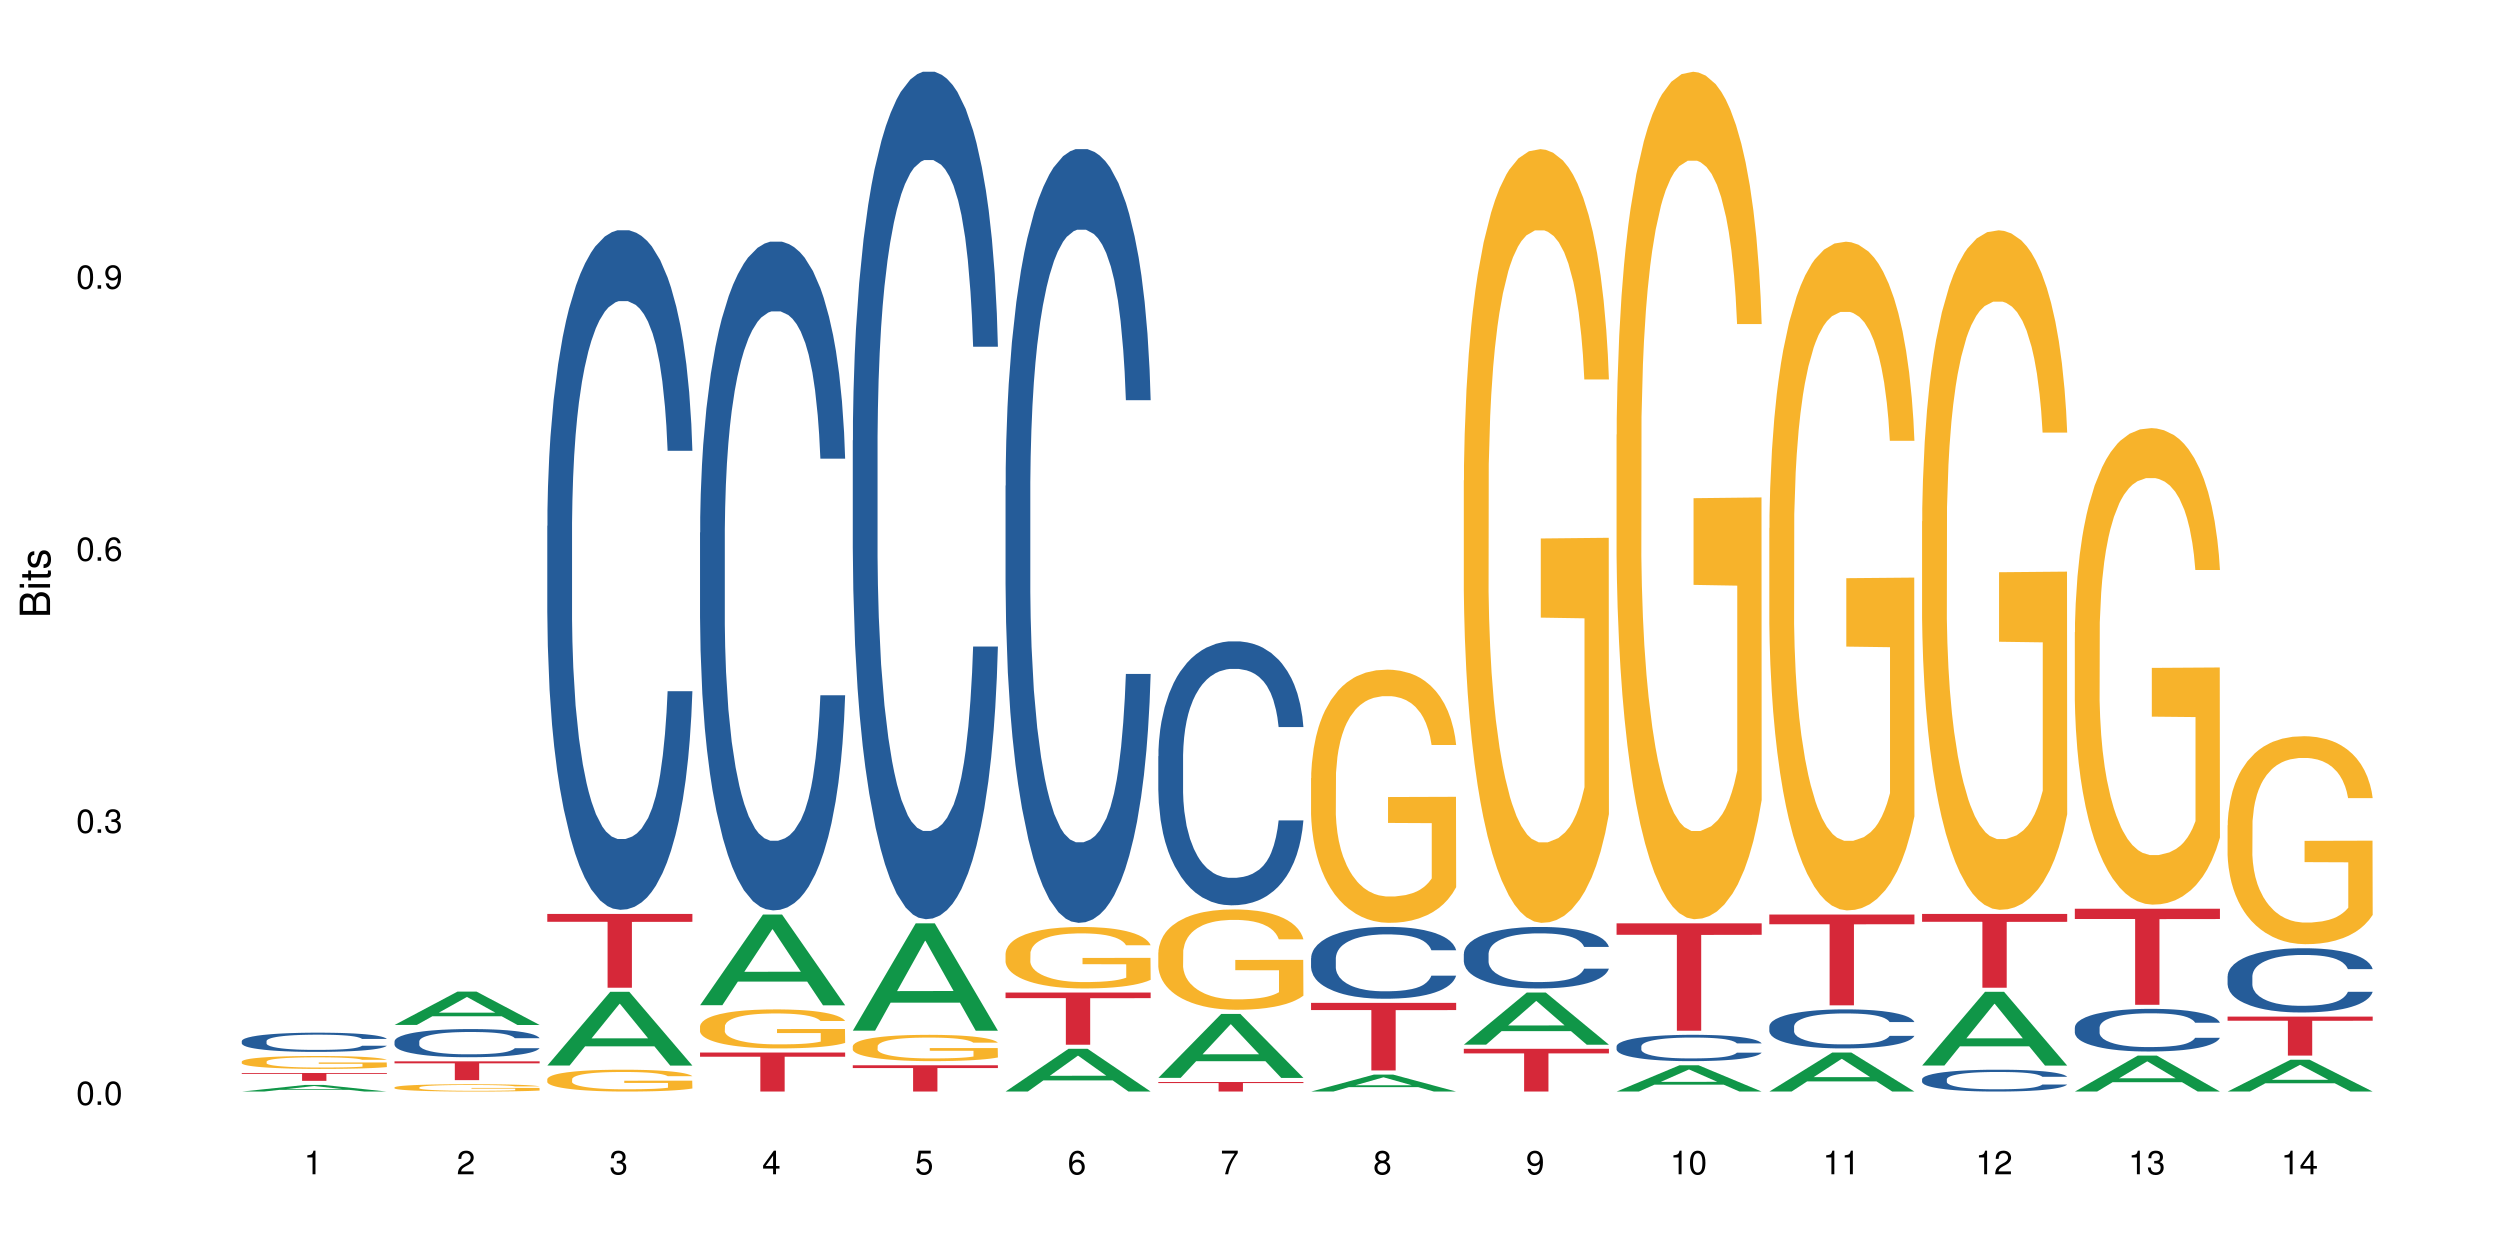 <?xml version="1.0" encoding="UTF-8"?>
<svg xmlns="http://www.w3.org/2000/svg" xmlns:xlink="http://www.w3.org/1999/xlink" width="720pt" height="360pt" viewBox="0 0 720 360" version="1.1">
<defs>
<g>
<symbol overflow="visible" id="glyph0-0">
<path style="stroke:none;" d=""/>
</symbol>
<symbol overflow="visible" id="glyph0-1">
<path style="stroke:none;" d="M 2.641 -6.797 C 2 -6.797 1.422 -6.531 1.078 -6.047 C 0.641 -5.453 0.406 -4.547 0.406 -3.297 C 0.406 -1 1.188 0.219 2.641 0.219 C 4.078 0.219 4.859 -1 4.859 -3.234 C 4.859 -4.562 4.656 -5.438 4.203 -6.047 C 3.844 -6.531 3.281 -6.797 2.641 -6.797 Z M 2.641 -6.047 C 3.547 -6.047 4 -5.125 4 -3.312 C 4 -1.375 3.562 -0.484 2.625 -0.484 C 1.734 -0.484 1.281 -1.422 1.281 -3.281 C 1.281 -5.141 1.734 -6.047 2.641 -6.047 Z M 2.641 -6.047 "/>
</symbol>
<symbol overflow="visible" id="glyph0-2">
<path style="stroke:none;" d="M 1.828 -1 L 0.828 -1 L 0.828 0 L 1.828 0 Z M 1.828 -1 "/>
</symbol>
<symbol overflow="visible" id="glyph0-3">
<path style="stroke:none;" d="M 2.125 -3.125 L 2.578 -3.125 C 3.516 -3.125 3.984 -2.703 3.984 -1.891 C 3.984 -1.031 3.469 -0.531 2.578 -0.531 C 1.656 -0.531 1.203 -0.984 1.156 -1.969 L 0.312 -1.969 C 0.344 -1.422 0.438 -1.078 0.609 -0.766 C 0.953 -0.109 1.625 0.219 2.547 0.219 C 3.953 0.219 4.859 -0.609 4.859 -1.906 C 4.859 -2.766 4.516 -3.25 3.703 -3.516 C 4.344 -3.766 4.656 -4.25 4.656 -4.938 C 4.656 -6.109 3.875 -6.797 2.578 -6.797 C 1.203 -6.797 0.484 -6.047 0.453 -4.609 L 1.297 -4.609 C 1.312 -5.016 1.344 -5.25 1.453 -5.453 C 1.641 -5.828 2.062 -6.062 2.594 -6.062 C 3.344 -6.062 3.797 -5.625 3.797 -4.906 C 3.797 -4.422 3.609 -4.141 3.25 -3.984 C 3.016 -3.891 2.719 -3.844 2.125 -3.844 Z M 2.125 -3.125 "/>
</symbol>
<symbol overflow="visible" id="glyph0-4">
<path style="stroke:none;" d="M 4.781 -5.031 C 4.609 -6.141 3.891 -6.797 2.844 -6.797 C 2.094 -6.797 1.422 -6.438 1.031 -5.828 C 0.609 -5.172 0.406 -4.344 0.406 -3.094 C 0.406 -1.953 0.578 -1.234 0.984 -0.625 C 1.359 -0.078 1.953 0.219 2.703 0.219 C 3.984 0.219 4.922 -0.734 4.922 -2.078 C 4.922 -3.344 4.062 -4.234 2.844 -4.234 C 2.172 -4.234 1.641 -3.969 1.281 -3.469 C 1.281 -5.125 1.828 -6.047 2.797 -6.047 C 3.391 -6.047 3.797 -5.672 3.938 -5.031 Z M 2.734 -3.484 C 3.547 -3.484 4.062 -2.922 4.062 -2 C 4.062 -1.156 3.484 -0.531 2.703 -0.531 C 1.922 -0.531 1.328 -1.188 1.328 -2.047 C 1.328 -2.891 1.906 -3.484 2.734 -3.484 Z M 2.734 -3.484 "/>
</symbol>
<symbol overflow="visible" id="glyph0-5">
<path style="stroke:none;" d="M 0.516 -1.547 C 0.672 -0.438 1.406 0.219 2.438 0.219 C 3.188 0.219 3.859 -0.141 4.266 -0.75 C 4.688 -1.406 4.891 -2.25 4.891 -3.484 C 4.891 -4.625 4.703 -5.359 4.312 -5.953 C 3.938 -6.5 3.344 -6.797 2.594 -6.797 C 1.297 -6.797 0.359 -5.844 0.359 -4.516 C 0.359 -3.25 1.234 -2.344 2.453 -2.344 C 3.094 -2.344 3.562 -2.578 4.016 -3.109 C 4 -1.453 3.469 -0.531 2.5 -0.531 C 1.906 -0.531 1.484 -0.906 1.359 -1.547 Z M 2.578 -6.062 C 3.375 -6.062 3.969 -5.406 3.969 -4.531 C 3.969 -3.688 3.375 -3.094 2.547 -3.094 C 1.734 -3.094 1.234 -3.672 1.234 -4.578 C 1.234 -5.438 1.797 -6.062 2.578 -6.062 Z M 2.578 -6.062 "/>
</symbol>
<symbol overflow="visible" id="glyph0-6">
<path style="stroke:none;" d="M 2.484 -4.844 L 2.484 0 L 3.328 0 L 3.328 -6.797 L 2.766 -6.797 C 2.469 -5.75 2.281 -5.609 0.984 -5.453 L 0.984 -4.844 Z M 2.484 -4.844 "/>
</symbol>
<symbol overflow="visible" id="glyph0-7">
<path style="stroke:none;" d="M 4.859 -0.828 L 1.281 -0.828 C 1.359 -1.391 1.672 -1.75 2.5 -2.234 L 3.469 -2.75 C 4.406 -3.266 4.906 -3.969 4.906 -4.812 C 4.906 -5.375 4.672 -5.906 4.266 -6.266 C 3.859 -6.625 3.375 -6.797 2.719 -6.797 C 1.859 -6.797 1.219 -6.5 0.844 -5.922 C 0.609 -5.562 0.5 -5.125 0.484 -4.438 L 1.328 -4.438 C 1.359 -4.906 1.406 -5.188 1.531 -5.406 C 1.75 -5.812 2.188 -6.062 2.703 -6.062 C 3.469 -6.062 4.031 -5.516 4.031 -4.781 C 4.031 -4.25 3.719 -3.797 3.125 -3.438 L 2.234 -2.938 C 0.812 -2.141 0.406 -1.5 0.328 0 L 4.859 0 Z M 4.859 -0.828 "/>
</symbol>
<symbol overflow="visible" id="glyph0-8">
<path style="stroke:none;" d="M 3.141 -1.625 L 3.141 0 L 3.984 0 L 3.984 -1.625 L 4.984 -1.625 L 4.984 -2.391 L 3.984 -2.391 L 3.984 -6.797 L 3.359 -6.797 L 0.266 -2.516 L 0.266 -1.625 Z M 3.141 -2.391 L 1 -2.391 L 3.141 -5.359 Z M 3.141 -2.391 "/>
</symbol>
<symbol overflow="visible" id="glyph0-9">
<path style="stroke:none;" d="M 4.562 -6.797 L 1.062 -6.797 L 0.547 -3.094 L 1.328 -3.094 C 1.719 -3.562 2.047 -3.734 2.578 -3.734 C 3.484 -3.734 4.062 -3.109 4.062 -2.094 C 4.062 -1.125 3.484 -0.531 2.578 -0.531 C 1.828 -0.531 1.375 -0.906 1.188 -1.672 L 0.328 -1.672 C 0.453 -1.109 0.547 -0.844 0.75 -0.594 C 1.125 -0.078 1.828 0.219 2.594 0.219 C 3.969 0.219 4.922 -0.781 4.922 -2.219 C 4.922 -3.562 4.031 -4.484 2.719 -4.484 C 2.25 -4.484 1.859 -4.359 1.469 -4.062 L 1.734 -5.969 L 4.562 -5.969 Z M 4.562 -6.797 "/>
</symbol>
<symbol overflow="visible" id="glyph0-10">
<path style="stroke:none;" d="M 4.984 -6.797 L 0.438 -6.797 L 0.438 -5.969 L 4.109 -5.969 C 2.5 -3.656 1.828 -2.234 1.328 0 L 2.219 0 C 2.594 -2.172 3.453 -4.047 4.984 -6.094 Z M 4.984 -6.797 "/>
</symbol>
<symbol overflow="visible" id="glyph0-11">
<path style="stroke:none;" d="M 3.75 -3.578 C 4.453 -4 4.688 -4.344 4.688 -4.984 C 4.688 -6.047 3.844 -6.797 2.641 -6.797 C 1.438 -6.797 0.594 -6.047 0.594 -4.984 C 0.594 -4.359 0.828 -4.016 1.516 -3.578 C 0.734 -3.203 0.359 -2.641 0.359 -1.891 C 0.359 -0.641 1.297 0.219 2.641 0.219 C 3.984 0.219 4.922 -0.641 4.922 -1.875 C 4.922 -2.641 4.531 -3.203 3.75 -3.578 Z M 2.641 -6.047 C 3.359 -6.047 3.812 -5.625 3.812 -4.969 C 3.812 -4.344 3.344 -3.922 2.641 -3.922 C 1.922 -3.922 1.453 -4.344 1.453 -4.984 C 1.453 -5.625 1.922 -6.047 2.641 -6.047 Z M 2.641 -3.203 C 3.484 -3.203 4.062 -2.672 4.062 -1.875 C 4.062 -1.062 3.484 -0.531 2.625 -0.531 C 1.797 -0.531 1.219 -1.078 1.219 -1.875 C 1.219 -2.672 1.797 -3.203 2.641 -3.203 Z M 2.641 -3.203 "/>
</symbol>
<symbol overflow="visible" id="glyph1-0">
<path style="stroke:none;" d=""/>
</symbol>
<symbol overflow="visible" id="glyph1-1">
<path style="stroke:none;" d="M 0 -0.953 L 0 -4.891 C 0 -5.719 -0.234 -6.344 -0.734 -6.797 C -1.188 -7.234 -1.812 -7.469 -2.5 -7.469 C -3.547 -7.469 -4.188 -7 -4.625 -5.875 C -4.984 -6.672 -5.641 -7.094 -6.531 -7.094 C -7.156 -7.094 -7.734 -6.859 -8.141 -6.391 C -8.562 -5.938 -8.75 -5.344 -8.75 -4.5 L -8.75 -0.953 Z M -4.984 -2.062 L -7.766 -2.062 L -7.766 -4.219 C -7.766 -4.844 -7.688 -5.203 -7.453 -5.5 C -7.219 -5.812 -6.859 -5.969 -6.375 -5.969 C -5.906 -5.969 -5.531 -5.812 -5.297 -5.5 C -5.062 -5.203 -4.984 -4.844 -4.984 -4.219 Z M -0.984 -2.062 L -4 -2.062 L -4 -4.781 C -4 -5.328 -3.859 -5.688 -3.578 -5.953 C -3.297 -6.219 -2.922 -6.359 -2.484 -6.359 C -2.062 -6.359 -1.688 -6.219 -1.406 -5.953 C -1.109 -5.688 -0.984 -5.328 -0.984 -4.781 Z M -0.984 -2.062 "/>
</symbol>
<symbol overflow="visible" id="glyph1-2">
<path style="stroke:none;" d="M -6.281 -1.797 L -6.281 -0.797 L 0 -0.797 L 0 -1.797 Z M -8.75 -1.797 L -8.75 -0.797 L -7.484 -0.797 L -7.484 -1.797 Z M -8.75 -1.797 "/>
</symbol>
<symbol overflow="visible" id="glyph1-3">
<path style="stroke:none;" d="M -6.281 -3.047 L -6.281 -2.016 L -8.016 -2.016 L -8.016 -1.016 L -6.281 -1.016 L -6.281 -0.172 L -5.469 -0.172 L -5.469 -1.016 L -0.719 -1.016 C -0.078 -1.016 0.281 -1.453 0.281 -2.234 C 0.281 -2.469 0.25 -2.719 0.188 -3.047 L -0.641 -3.047 C -0.609 -2.922 -0.594 -2.766 -0.594 -2.562 C -0.594 -2.141 -0.719 -2.016 -1.156 -2.016 L -5.469 -2.016 L -5.469 -3.047 Z M -6.281 -3.047 "/>
</symbol>
<symbol overflow="visible" id="glyph1-4">
<path style="stroke:none;" d="M -4.531 -5.25 C -5.766 -5.25 -6.469 -4.422 -6.469 -2.969 C -6.469 -1.516 -5.719 -0.562 -4.547 -0.562 C -3.562 -0.562 -3.094 -1.062 -2.734 -2.562 L -2.516 -3.484 C -2.344 -4.188 -2.094 -4.469 -1.625 -4.469 C -1.047 -4.469 -0.641 -3.875 -0.641 -3 C -0.641 -2.453 -0.797 -2 -1.062 -1.75 C -1.25 -1.594 -1.422 -1.531 -1.875 -1.469 L -1.875 -0.406 C -0.422 -0.453 0.281 -1.266 0.281 -2.922 C 0.281 -4.5 -0.5 -5.516 -1.719 -5.516 C -2.656 -5.516 -3.172 -4.984 -3.469 -3.734 L -3.703 -2.766 C -3.891 -1.953 -4.156 -1.609 -4.594 -1.609 C -5.172 -1.609 -5.547 -2.125 -5.547 -2.938 C -5.547 -3.75 -5.203 -4.172 -4.531 -4.203 Z M -4.531 -5.25 "/>
</symbol>
</g>
</defs>
<g id="surface52499">
<rect x="0" y="0" width="720" height="360" style="fill:rgb(100%,100%,100%);fill-opacity:1;stroke:none;"/>
<path style=" stroke:none;fill-rule:nonzero;fill:rgb(6.275%,58.824%,28.235%);fill-opacity:1;" d="M 69.629 314.367 L 69.676 314.367 L 87.758 312.469 L 93.25 312.469 L 111.422 314.371 L 105.039 314.371 L 100.484 313.875 L 80.523 313.875 L 76.059 314.367 L 69.629 314.367 L 82.445 313.668 L 98.652 313.668 L 90.57 312.777 L 90.48 312.777 L 90.391 312.781 L 82.398 313.668 L 82.445 313.668 Z M 69.629 314.367 "/>
<path style=" stroke:none;fill-rule:nonzero;fill:rgb(14.51%,36.078%,60%);fill-opacity:1;" d="M 69.629 299.82 L 69.68 299.816 L 69.68 299.695 L 69.832 299.504 L 70.191 299.262 L 70.547 299.094 L 71.465 298.797 L 72.738 298.508 L 74.062 298.285 L 75.031 298.152 L 75.898 298.051 L 77.887 297.867 L 79.16 297.77 L 80.535 297.684 L 82.219 297.598 L 83.441 297.547 L 86.195 297.465 L 88.234 297.43 L 89.812 297.414 L 93.227 297.414 L 95.266 297.438 L 96.746 297.461 L 98.375 297.5 L 99.75 297.547 L 102.148 297.656 L 104.289 297.801 L 105.258 297.879 L 106.785 298.039 L 107.957 298.188 L 108.773 298.32 L 109.691 298.508 L 110.504 298.734 L 111.117 298.992 L 111.422 299.211 L 104.289 299.211 L 103.93 299.008 L 103.523 298.852 L 102.758 298.645 L 101.992 298.496 L 100.922 298.352 L 99.957 298.254 L 98.629 298.16 L 97.457 298.098 L 96.234 298.051 L 95.062 298.023 L 92.82 297.992 L 90.219 297.992 L 89.254 298 L 87.266 298.043 L 86.195 298.078 L 84.664 298.148 L 83.594 298.215 L 82.32 298.316 L 81.453 298.402 L 80.383 298.531 L 79.617 298.648 L 78.754 298.816 L 78.242 298.941 L 77.785 299.082 L 77.375 299.25 L 77.07 299.426 L 76.867 299.613 L 76.766 299.797 L 76.766 300.578 L 76.867 300.762 L 77.121 300.973 L 77.785 301.281 L 78.754 301.551 L 79.875 301.762 L 80.945 301.914 L 81.555 301.984 L 82.371 302.066 L 83.645 302.168 L 85.48 302.27 L 86.551 302.309 L 88.184 302.348 L 89.863 302.371 L 92.105 302.371 L 94.094 302.348 L 95.418 302.324 L 96.797 302.285 L 98.68 302.199 L 99.852 302.117 L 100.871 302.02 L 101.637 301.926 L 102.148 301.844 L 102.91 301.688 L 103.523 301.516 L 103.98 301.34 L 104.289 301.168 L 111.422 301.168 L 111.117 301.367 L 110.66 301.566 L 110.199 301.711 L 109.484 301.891 L 108.672 302.047 L 107.5 302.223 L 106.531 302.34 L 105.258 302.465 L 104.082 302.562 L 102.809 302.648 L 100.922 302.75 L 99.699 302.801 L 98.375 302.844 L 96.797 302.887 L 94.809 302.922 L 92.668 302.941 L 90.68 302.945 L 88.539 302.938 L 86.957 302.914 L 84.867 302.871 L 82.27 302.777 L 80.383 302.684 L 78.906 302.586 L 77.633 302.484 L 76.203 302.348 L 74.371 302.125 L 73.25 301.953 L 72.484 301.812 L 71.617 301.617 L 71.004 301.438 L 70.293 301.156 L 69.781 300.797 L 69.629 300.52 Z M 69.629 299.82 "/>
<path style=" stroke:none;fill-rule:nonzero;fill:rgb(96.863%,70.196%,16.863%);fill-opacity:1;" d="M 69.629 305.719 L 69.68 305.715 L 69.68 305.645 L 69.883 305.492 L 70.395 305.281 L 71.055 305.109 L 71.77 304.973 L 72.23 304.902 L 72.992 304.801 L 73.656 304.727 L 75.336 304.574 L 77.477 304.43 L 78.652 304.371 L 79.977 304.312 L 81.863 304.246 L 82.727 304.223 L 85.379 304.168 L 88.387 304.137 L 91.699 304.125 L 93.227 304.129 L 95.316 304.141 L 98.172 304.18 L 99.801 304.215 L 101.078 304.246 L 102.402 304.293 L 104.031 304.359 L 105.562 304.441 L 106.785 304.523 L 108.008 304.625 L 109.027 304.734 L 109.895 304.852 L 110.66 304.996 L 111.117 305.113 L 111.422 305.23 L 104.34 305.23 L 103.93 305.113 L 103.473 305.02 L 102.707 304.91 L 101.941 304.828 L 101.18 304.762 L 99.75 304.676 L 98.527 304.621 L 97 304.574 L 95.52 304.543 L 93.84 304.523 L 92.82 304.516 L 90.117 304.516 L 87.672 304.539 L 86.246 304.566 L 85.227 304.594 L 83.797 304.645 L 82.934 304.684 L 82.422 304.711 L 80.895 304.816 L 79.875 304.914 L 79.312 304.977 L 78.602 305.078 L 78.09 305.172 L 77.531 305.305 L 77.223 305.41 L 76.816 305.641 L 76.766 306.25 L 76.918 306.379 L 77.223 306.52 L 77.633 306.641 L 78.242 306.77 L 78.855 306.867 L 79.926 307 L 80.844 307.09 L 81.555 307.145 L 82.934 307.238 L 83.492 307.27 L 84.816 307.328 L 86.195 307.379 L 87.875 307.418 L 89.148 307.438 L 91.188 307.457 L 93.789 307.457 L 96.848 307.434 L 98.781 307.406 L 100.109 307.379 L 100.977 307.355 L 102.047 307.32 L 102.809 307.285 L 103.523 307.25 L 104.391 307.191 L 104.391 306.379 L 91.801 306.375 L 91.801 305.996 L 111.371 305.992 L 111.422 307.32 L 110.352 307.41 L 109.027 307.5 L 107.754 307.566 L 106.43 307.625 L 104.543 307.688 L 103.012 307.73 L 100.668 307.777 L 98.527 307.809 L 96.285 307.828 L 94.297 307.84 L 91.953 307.844 L 89.863 307.836 L 87.621 307.816 L 85.836 307.789 L 84.207 307.754 L 82.574 307.711 L 80.535 307.637 L 79.211 307.582 L 77.836 307.508 L 76.461 307.426 L 75.234 307.332 L 74.422 307.262 L 73.605 307.18 L 72.738 307.078 L 71.922 306.965 L 71.312 306.859 L 70.75 306.738 L 70.344 306.629 L 69.934 306.473 L 69.73 306.352 L 69.629 306.246 Z M 69.629 305.719 "/>
<path style=" stroke:none;fill-rule:nonzero;fill:rgb(83.922%,15.686%,22.353%);fill-opacity:1;" d="M 69.629 309.023 L 111.422 309.023 L 111.422 309.266 L 94.004 309.266 L 94.004 311.289 L 86.996 311.289 L 86.996 309.27 L 86.895 309.266 L 69.629 309.266 Z M 69.629 309.023 "/>
<path style=" stroke:none;fill-rule:nonzero;fill:rgb(6.275%,58.824%,28.235%);fill-opacity:1;" d="M 113.621 295.184 L 113.668 295.176 L 131.75 285.586 L 137.242 285.586 L 155.418 295.195 L 149.031 295.195 L 144.477 292.688 L 124.52 292.688 L 120.051 295.184 L 113.621 295.184 L 126.438 291.648 L 142.645 291.641 L 134.562 287.156 L 134.477 287.148 L 134.387 287.172 L 126.395 291.641 L 126.438 291.648 Z M 113.621 295.184 "/>
<path style=" stroke:none;fill-rule:nonzero;fill:rgb(14.51%,36.078%,60%);fill-opacity:1;" d="M 113.621 299.902 L 113.672 299.895 L 113.672 299.715 L 113.828 299.434 L 114.184 299.078 L 114.539 298.836 L 115.457 298.398 L 116.73 297.973 L 118.059 297.648 L 119.023 297.457 L 119.891 297.309 L 121.879 297.031 L 123.152 296.891 L 124.531 296.766 L 126.211 296.641 L 127.434 296.566 L 130.188 296.449 L 132.227 296.395 L 133.805 296.375 L 137.223 296.375 L 139.258 296.402 L 140.738 296.441 L 142.367 296.5 L 143.746 296.566 L 146.141 296.73 L 148.281 296.938 L 149.25 297.055 L 150.777 297.285 L 151.949 297.508 L 152.766 297.699 L 153.684 297.973 L 154.5 298.309 L 155.109 298.688 L 155.418 299.004 L 148.281 299.004 L 147.926 298.707 L 147.516 298.477 L 146.75 298.176 L 145.988 297.961 L 144.918 297.746 L 143.949 297.605 L 142.625 297.461 L 141.453 297.375 L 140.227 297.309 L 139.055 297.262 L 136.812 297.219 L 134.215 297.219 L 133.246 297.234 L 131.258 297.293 L 130.188 297.344 L 128.66 297.449 L 127.59 297.543 L 126.312 297.691 L 125.449 297.82 L 124.379 298.012 L 123.613 298.184 L 122.746 298.426 L 122.234 298.613 L 121.777 298.82 L 121.371 299.062 L 121.062 299.324 L 120.859 299.598 L 120.758 299.863 L 120.758 301.012 L 120.859 301.281 L 121.113 301.59 L 121.777 302.043 L 122.746 302.438 L 123.867 302.746 L 124.938 302.969 L 125.551 303.074 L 126.363 303.191 L 127.641 303.34 L 129.473 303.488 L 130.543 303.547 L 132.176 303.609 L 133.855 303.637 L 136.098 303.637 L 138.086 303.609 L 139.414 303.57 L 140.789 303.512 L 142.676 303.387 L 143.848 303.266 L 144.867 303.125 L 145.629 302.984 L 146.141 302.867 L 146.906 302.637 L 147.516 302.383 L 147.977 302.125 L 148.281 301.875 L 155.418 301.875 L 155.109 302.168 L 154.652 302.457 L 154.191 302.672 L 153.48 302.934 L 152.664 303.164 L 151.492 303.422 L 150.523 303.594 L 149.25 303.777 L 148.078 303.918 L 146.805 304.047 L 144.918 304.195 L 143.695 304.266 L 142.367 304.336 L 140.789 304.395 L 138.801 304.445 L 136.66 304.477 L 134.672 304.484 L 132.531 304.469 L 130.953 304.438 L 128.863 304.371 L 126.262 304.238 L 124.379 304.098 L 122.898 303.957 L 121.625 303.809 L 120.199 303.609 L 118.363 303.281 L 117.242 303.031 L 116.477 302.82 L 115.609 302.531 L 115 302.273 L 114.285 301.859 L 113.777 301.332 L 113.621 300.926 Z M 113.621 299.902 "/>
<path style=" stroke:none;fill-rule:nonzero;fill:rgb(96.863%,70.196%,16.863%);fill-opacity:1;" d="M 113.621 313.16 L 113.672 313.16 L 113.672 313.121 L 113.879 313.031 L 114.387 312.914 L 115.051 312.816 L 115.762 312.738 L 116.223 312.695 L 116.988 312.641 L 117.648 312.598 L 119.332 312.508 L 121.473 312.43 L 122.645 312.395 L 123.969 312.359 L 125.855 312.324 L 126.723 312.309 L 129.371 312.277 L 132.379 312.262 L 135.691 312.254 L 137.223 312.258 L 139.312 312.266 L 142.164 312.285 L 143.797 312.305 L 145.07 312.324 L 146.395 312.348 L 148.027 312.387 L 149.555 312.434 L 150.777 312.48 L 152 312.539 L 153.02 312.602 L 153.887 312.668 L 154.652 312.75 L 155.109 312.816 L 155.418 312.883 L 148.332 312.883 L 147.926 312.816 L 147.465 312.766 L 146.699 312.699 L 145.938 312.652 L 145.172 312.617 L 143.746 312.566 L 142.523 312.535 L 140.992 312.508 L 139.516 312.492 L 137.832 312.48 L 136.812 312.477 L 134.113 312.477 L 131.664 312.488 L 130.238 312.504 L 129.219 312.52 L 127.793 312.551 L 126.926 312.574 L 126.414 312.59 L 124.887 312.648 L 123.867 312.703 L 123.305 312.738 L 122.594 312.797 L 122.082 312.848 L 121.523 312.926 L 121.219 312.984 L 120.809 313.117 L 120.758 313.465 L 120.91 313.539 L 121.219 313.617 L 121.625 313.688 L 122.234 313.762 L 122.848 313.816 L 123.918 313.891 L 124.836 313.941 L 125.551 313.973 L 126.926 314.027 L 127.484 314.043 L 128.812 314.078 L 130.188 314.105 L 131.871 314.129 L 133.145 314.141 L 135.184 314.148 L 137.781 314.148 L 140.84 314.141 L 142.777 314.125 L 144.102 314.109 L 144.969 314.094 L 146.039 314.074 L 146.805 314.055 L 147.516 314.031 L 148.383 314 L 148.383 313.539 L 135.793 313.535 L 135.793 313.32 L 155.367 313.316 L 155.418 314.074 L 154.348 314.125 L 153.02 314.176 L 151.746 314.215 L 150.422 314.246 L 148.535 314.285 L 147.008 314.309 L 144.664 314.332 L 142.523 314.352 L 140.277 314.363 L 138.293 314.367 L 135.945 314.371 L 133.855 314.367 L 131.613 314.355 L 129.832 314.34 L 128.199 314.32 L 126.57 314.297 L 124.531 314.254 L 123.203 314.223 L 121.828 314.18 L 120.453 314.133 L 119.23 314.082 L 118.414 314.039 L 117.598 313.992 L 116.73 313.938 L 115.918 313.871 L 115.305 313.809 L 114.742 313.742 L 114.336 313.68 L 113.93 313.59 L 113.727 313.523 L 113.621 313.461 Z M 113.621 313.16 "/>
<path style=" stroke:none;fill-rule:nonzero;fill:rgb(83.922%,15.686%,22.353%);fill-opacity:1;" d="M 113.621 305.66 L 155.418 305.66 L 155.418 306.242 L 138 306.246 L 138 311.074 L 130.988 311.074 L 130.988 306.25 L 130.887 306.242 L 113.621 306.242 Z M 113.621 305.66 "/>
<path style=" stroke:none;fill-rule:nonzero;fill:rgb(6.275%,58.824%,28.235%);fill-opacity:1;" d="M 157.617 306.875 L 157.66 306.855 L 175.746 285.645 L 181.238 285.645 L 199.41 306.895 L 193.023 306.895 L 188.469 301.348 L 168.512 301.348 L 164.047 306.875 L 157.617 306.875 L 170.43 299.051 L 186.641 299.031 L 178.559 289.113 L 178.469 289.094 L 178.379 289.156 L 170.387 299.031 L 170.43 299.051 Z M 157.617 306.875 "/>
<path style=" stroke:none;fill-rule:nonzero;fill:rgb(14.51%,36.078%,60%);fill-opacity:1;" d="M 157.617 151.477 L 157.668 151.297 L 157.668 147.004 L 157.82 140.207 L 158.176 131.621 L 158.535 125.715 L 159.449 115.16 L 160.727 104.965 L 162.051 97.094 L 163.02 92.441 L 163.887 88.863 L 165.871 82.246 L 167.148 78.848 L 168.523 75.805 L 170.207 72.766 L 171.43 70.977 L 174.18 68.113 L 176.219 66.859 L 177.801 66.324 L 181.215 66.324 L 183.254 67.039 L 184.73 67.934 L 186.363 69.363 L 187.738 70.977 L 190.133 74.91 L 192.273 79.918 L 193.242 82.781 L 194.773 88.328 L 195.945 93.695 L 196.758 98.348 L 197.676 104.965 L 198.492 113.016 L 199.105 122.137 L 199.41 129.832 L 192.273 129.832 L 191.918 122.676 L 191.512 117.129 L 190.746 109.793 L 189.98 104.605 L 188.91 99.418 L 187.941 96.02 L 186.617 92.621 L 185.445 90.473 L 184.223 88.863 L 183.051 87.789 L 180.805 86.719 L 178.207 86.719 L 177.238 87.074 L 175.25 88.508 L 174.18 89.758 L 172.652 92.262 L 171.582 94.59 L 170.309 98.168 L 169.441 101.207 L 168.371 105.859 L 167.605 109.973 L 166.738 115.879 L 166.23 120.348 L 165.77 125.359 L 165.363 131.262 L 165.059 137.523 L 164.855 144.141 L 164.75 150.582 L 164.75 178.312 L 164.855 184.75 L 165.109 192.266 L 165.77 203.176 L 166.738 212.66 L 167.859 220.172 L 168.93 225.539 L 169.543 228.043 L 170.359 230.906 L 171.633 234.484 L 173.469 238.062 L 174.539 239.492 L 176.168 240.922 L 177.852 241.641 L 180.094 241.641 L 182.082 240.922 L 183.406 240.027 L 184.781 238.598 L 186.668 235.559 L 187.84 232.695 L 188.859 229.297 L 189.625 225.898 L 190.133 223.035 L 190.898 217.488 L 191.512 211.406 L 191.969 205.145 L 192.273 199.062 L 199.41 199.062 L 199.105 206.219 L 198.645 213.195 L 198.188 218.383 L 197.473 224.645 L 196.656 230.191 L 195.484 236.453 L 194.516 240.566 L 193.242 245.039 L 192.07 248.438 L 190.797 251.477 L 188.91 255.055 L 187.688 256.844 L 186.363 258.457 L 184.781 259.887 L 182.793 261.137 L 180.652 261.855 L 178.664 262.031 L 176.523 261.676 L 174.945 260.961 L 172.855 259.352 L 170.258 256.129 L 168.371 252.73 L 166.891 249.332 L 165.617 245.754 L 164.191 240.922 L 162.355 233.051 L 161.234 226.969 L 160.469 221.961 L 159.605 214.984 L 158.992 208.723 L 158.277 198.703 L 157.77 186.004 L 157.617 176.164 Z M 157.617 151.477 "/>
<path style=" stroke:none;fill-rule:nonzero;fill:rgb(96.863%,70.196%,16.863%);fill-opacity:1;" d="M 157.617 310.77 L 157.668 310.766 L 157.668 310.648 L 157.871 310.391 L 158.379 310.035 L 159.043 309.742 L 159.758 309.512 L 160.215 309.391 L 160.98 309.219 L 161.641 309.09 L 163.324 308.832 L 165.465 308.59 L 166.637 308.488 L 167.961 308.391 L 169.848 308.281 L 170.715 308.238 L 173.363 308.148 L 176.371 308.09 L 179.684 308.074 L 181.215 308.078 L 183.305 308.102 L 186.156 308.164 L 187.789 308.223 L 189.062 308.281 L 190.387 308.355 L 192.02 308.469 L 193.547 308.609 L 194.773 308.746 L 195.996 308.918 L 197.016 309.102 L 197.879 309.305 L 198.645 309.547 L 199.105 309.746 L 199.41 309.949 L 192.324 309.949 L 191.918 309.746 L 191.457 309.59 L 190.695 309.402 L 189.93 309.266 L 189.164 309.156 L 187.738 309.004 L 186.516 308.914 L 184.984 308.832 L 183.508 308.781 L 181.824 308.746 L 180.805 308.734 L 178.105 308.734 L 175.66 308.773 L 174.23 308.82 L 173.211 308.867 L 171.785 308.953 L 170.918 309.023 L 170.41 309.066 L 168.879 309.246 L 167.859 309.406 L 167.301 309.516 L 166.586 309.688 L 166.078 309.844 L 165.516 310.074 L 165.211 310.246 L 164.801 310.637 L 164.75 311.672 L 164.906 311.891 L 165.211 312.129 L 165.617 312.336 L 166.23 312.555 L 166.84 312.719 L 167.91 312.945 L 168.828 313.094 L 169.543 313.191 L 170.918 313.348 L 171.48 313.398 L 172.805 313.504 L 174.18 313.582 L 175.863 313.652 L 177.137 313.688 L 179.176 313.715 L 181.773 313.715 L 184.832 313.68 L 186.77 313.633 L 188.094 313.59 L 188.961 313.547 L 190.031 313.484 L 190.797 313.426 L 191.512 313.363 L 192.375 313.266 L 192.375 311.891 L 179.789 311.887 L 179.789 311.242 L 199.359 311.238 L 199.41 313.484 L 198.34 313.641 L 197.016 313.789 L 195.738 313.906 L 194.414 314.004 L 192.527 314.113 L 191 314.18 L 188.656 314.262 L 186.516 314.312 L 184.273 314.348 L 182.285 314.363 L 179.941 314.371 L 177.852 314.359 L 175.609 314.324 L 173.824 314.277 L 172.191 314.223 L 170.562 314.145 L 168.523 314.027 L 167.199 313.93 L 165.82 313.809 L 164.445 313.664 L 163.223 313.508 L 162.406 313.387 L 161.59 313.25 L 160.727 313.078 L 159.91 312.883 L 159.297 312.703 L 158.738 312.5 L 158.328 312.312 L 157.922 312.055 L 157.719 311.848 L 157.617 311.668 Z M 157.617 310.77 "/>
<path style=" stroke:none;fill-rule:nonzero;fill:rgb(83.922%,15.686%,22.353%);fill-opacity:1;" d="M 157.617 263.211 L 199.41 263.211 L 199.41 265.488 L 181.992 265.508 L 181.992 284.465 L 174.984 284.465 L 174.984 265.527 L 174.883 265.488 L 157.617 265.488 Z M 157.617 263.211 "/>
<path style=" stroke:none;fill-rule:nonzero;fill:rgb(6.275%,58.824%,28.235%);fill-opacity:1;" d="M 201.609 289.504 L 201.652 289.48 L 219.738 263.379 L 225.23 263.379 L 243.402 289.527 L 237.02 289.527 L 232.465 282.703 L 212.504 282.703 L 208.039 289.504 L 201.609 289.504 L 214.426 279.879 L 230.633 279.855 L 222.551 267.652 L 222.461 267.629 L 222.371 267.703 L 214.379 279.855 L 214.426 279.879 Z M 201.609 289.504 "/>
<path style=" stroke:none;fill-rule:nonzero;fill:rgb(14.51%,36.078%,60%);fill-opacity:1;" d="M 201.609 153.402 L 201.66 153.227 L 201.66 149.004 L 201.812 142.312 L 202.172 133.863 L 202.527 128.055 L 203.445 117.668 L 204.719 107.633 L 206.043 99.887 L 207.012 95.309 L 207.879 91.789 L 209.867 85.273 L 211.141 81.93 L 212.516 78.938 L 214.199 75.945 L 215.422 74.184 L 218.176 71.367 L 220.211 70.133 L 221.793 69.605 L 225.207 69.605 L 227.246 70.309 L 228.723 71.191 L 230.355 72.598 L 231.73 74.184 L 234.129 78.055 L 236.27 82.984 L 237.234 85.801 L 238.766 91.262 L 239.938 96.543 L 240.754 101.117 L 241.672 107.633 L 242.484 115.555 L 243.098 124.531 L 243.402 132.102 L 236.27 132.102 L 235.91 125.062 L 235.504 119.602 L 234.738 112.387 L 233.973 107.281 L 232.902 102.176 L 231.934 98.828 L 230.609 95.484 L 229.438 93.371 L 228.215 91.789 L 227.043 90.73 L 224.801 89.676 L 222.199 89.676 L 221.23 90.027 L 219.246 91.438 L 218.176 92.668 L 216.645 95.133 L 215.574 97.422 L 214.301 100.941 L 213.434 103.934 L 212.363 108.512 L 211.598 112.562 L 210.734 118.371 L 210.223 122.773 L 209.766 127.703 L 209.355 133.512 L 209.051 139.672 L 208.848 146.188 L 208.746 152.523 L 208.746 179.812 L 208.848 186.148 L 209.102 193.543 L 209.766 204.281 L 210.734 213.613 L 211.855 221.008 L 212.926 226.289 L 213.535 228.75 L 214.352 231.57 L 215.625 235.09 L 217.461 238.609 L 218.531 240.02 L 220.16 241.426 L 221.844 242.133 L 224.086 242.133 L 226.074 241.426 L 227.398 240.547 L 228.777 239.137 L 230.66 236.145 L 231.832 233.328 L 232.852 229.984 L 233.617 226.641 L 234.129 223.824 L 234.891 218.363 L 235.504 212.379 L 235.961 206.219 L 236.27 200.234 L 243.402 200.234 L 243.098 207.273 L 242.641 214.141 L 242.18 219.246 L 241.465 225.406 L 240.652 230.863 L 239.48 237.027 L 238.512 241.074 L 237.234 245.477 L 236.062 248.82 L 234.789 251.812 L 232.902 255.336 L 231.68 257.094 L 230.355 258.68 L 228.777 260.09 L 226.789 261.32 L 224.648 262.023 L 222.66 262.199 L 220.52 261.848 L 218.938 261.145 L 216.848 259.559 L 214.25 256.391 L 212.363 253.047 L 210.887 249.703 L 209.613 246.18 L 208.184 241.426 L 206.348 233.68 L 205.227 227.695 L 204.465 222.766 L 203.598 215.902 L 202.984 209.738 L 202.273 199.879 L 201.762 187.383 L 201.609 177.699 Z M 201.609 153.402 "/>
<path style=" stroke:none;fill-rule:nonzero;fill:rgb(96.863%,70.196%,16.863%);fill-opacity:1;" d="M 201.609 295.523 L 201.66 295.512 L 201.66 295.309 L 201.863 294.844 L 202.375 294.207 L 203.035 293.684 L 203.75 293.273 L 204.207 293.059 L 204.973 292.75 L 205.637 292.523 L 207.316 292.062 L 209.457 291.633 L 210.629 291.445 L 211.957 291.273 L 213.844 291.078 L 214.707 291.004 L 217.359 290.84 L 220.367 290.738 L 223.68 290.707 L 225.207 290.719 L 227.297 290.758 L 230.152 290.871 L 231.781 290.973 L 233.059 291.078 L 234.383 291.211 L 236.012 291.414 L 237.543 291.664 L 238.766 291.91 L 239.988 292.215 L 241.008 292.547 L 241.875 292.906 L 242.641 293.336 L 243.098 293.695 L 243.402 294.055 L 236.32 294.055 L 235.91 293.695 L 235.453 293.418 L 234.688 293.078 L 233.922 292.832 L 233.16 292.637 L 231.73 292.371 L 230.508 292.207 L 228.98 292.062 L 227.5 291.969 L 225.82 291.91 L 224.801 291.887 L 222.098 291.887 L 219.652 291.961 L 218.227 292.043 L 217.207 292.125 L 215.777 292.277 L 214.914 292.402 L 214.402 292.484 L 212.875 292.801 L 211.855 293.09 L 211.293 293.285 L 210.578 293.594 L 210.07 293.871 L 209.508 294.281 L 209.203 294.59 L 208.797 295.285 L 208.746 297.133 L 208.898 297.523 L 209.203 297.945 L 209.613 298.316 L 210.223 298.703 L 210.836 299.004 L 211.906 299.402 L 212.824 299.672 L 213.535 299.844 L 214.914 300.121 L 215.473 300.215 L 216.797 300.398 L 218.176 300.543 L 219.855 300.664 L 221.129 300.727 L 223.168 300.777 L 225.77 300.777 L 228.828 300.719 L 230.762 300.637 L 232.09 300.555 L 232.953 300.48 L 234.023 300.367 L 234.789 300.266 L 235.504 300.152 L 236.371 299.977 L 236.371 297.523 L 223.781 297.516 L 223.781 296.363 L 243.352 296.355 L 243.402 300.367 L 242.332 300.645 L 241.008 300.914 L 239.734 301.117 L 238.41 301.293 L 236.523 301.488 L 234.992 301.609 L 232.648 301.754 L 230.508 301.848 L 228.266 301.906 L 226.277 301.938 L 223.934 301.949 L 221.844 301.93 L 219.602 301.867 L 217.816 301.785 L 216.188 301.684 L 214.555 301.551 L 212.516 301.332 L 211.191 301.16 L 209.816 300.941 L 208.438 300.688 L 207.215 300.41 L 206.402 300.195 L 205.586 299.945 L 204.719 299.641 L 203.902 299.289 L 203.293 298.973 L 202.73 298.613 L 202.324 298.273 L 201.914 297.812 L 201.711 297.441 L 201.609 297.125 Z M 201.609 295.523 "/>
<path style=" stroke:none;fill-rule:nonzero;fill:rgb(83.922%,15.686%,22.353%);fill-opacity:1;" d="M 201.609 303.129 L 243.402 303.129 L 243.402 304.332 L 225.984 304.344 L 225.984 314.371 L 218.977 314.371 L 218.977 304.352 L 218.875 304.332 L 201.609 304.332 Z M 201.609 303.129 "/>
<path style=" stroke:none;fill-rule:nonzero;fill:rgb(6.275%,58.824%,28.235%);fill-opacity:1;" d="M 245.602 296.824 L 245.648 296.793 L 263.73 265.914 L 269.223 265.914 L 287.398 296.852 L 281.012 296.852 L 276.457 288.777 L 256.496 288.777 L 252.031 296.824 L 245.602 296.824 L 258.418 285.438 L 274.625 285.406 L 266.543 270.969 L 266.457 270.941 L 266.367 271.027 L 258.375 285.406 L 258.418 285.438 Z M 245.602 296.824 "/>
<path style=" stroke:none;fill-rule:nonzero;fill:rgb(14.51%,36.078%,60%);fill-opacity:1;" d="M 245.602 126.859 L 245.652 126.637 L 245.652 121.281 L 245.809 112.805 L 246.164 102.094 L 246.52 94.734 L 247.438 81.57 L 248.711 68.852 L 250.035 59.035 L 251.004 53.234 L 251.871 48.773 L 253.859 40.52 L 255.133 36.281 L 256.512 32.488 L 258.191 28.695 L 259.414 26.465 L 262.168 22.895 L 264.207 21.332 L 265.785 20.664 L 269.199 20.664 L 271.238 21.555 L 272.719 22.672 L 274.348 24.457 L 275.727 26.465 L 278.121 31.371 L 280.262 37.617 L 281.23 41.188 L 282.758 48.105 L 283.93 54.797 L 284.746 60.598 L 285.664 68.852 L 286.48 78.891 L 287.09 90.27 L 287.398 99.863 L 280.262 99.863 L 279.906 90.941 L 279.496 84.023 L 278.73 74.875 L 277.969 68.406 L 276.898 61.938 L 275.93 57.699 L 274.605 53.457 L 273.43 50.781 L 272.207 48.773 L 271.035 47.434 L 268.793 46.098 L 266.195 46.098 L 265.227 46.543 L 263.238 48.328 L 262.168 49.891 L 260.637 53.012 L 259.566 55.914 L 258.293 60.375 L 257.426 64.168 L 256.355 69.969 L 255.594 75.102 L 254.727 82.461 L 254.215 88.039 L 253.758 94.285 L 253.352 101.648 L 253.043 109.457 L 252.84 117.711 L 252.738 125.742 L 252.738 160.324 L 252.84 168.355 L 253.094 177.727 L 253.758 191.336 L 254.727 203.16 L 255.848 212.531 L 256.918 219.223 L 257.531 222.348 L 258.344 225.918 L 259.617 230.379 L 261.453 234.84 L 262.523 236.625 L 264.156 238.41 L 265.836 239.301 L 268.078 239.301 L 270.066 238.41 L 271.395 237.293 L 272.77 235.512 L 274.656 231.719 L 275.828 228.148 L 276.848 223.91 L 277.609 219.668 L 278.121 216.102 L 278.887 209.184 L 279.496 201.598 L 279.957 193.789 L 280.262 186.203 L 287.398 186.203 L 287.09 195.129 L 286.633 203.828 L 286.172 210.301 L 285.461 218.109 L 284.645 225.023 L 283.473 232.832 L 282.504 237.965 L 281.23 243.543 L 280.059 247.781 L 278.781 251.574 L 276.898 256.035 L 275.676 258.266 L 274.348 260.273 L 272.77 262.059 L 270.781 263.621 L 268.641 264.512 L 266.652 264.734 L 264.512 264.289 L 262.934 263.398 L 260.844 261.391 L 258.242 257.375 L 256.355 253.137 L 254.879 248.895 L 253.605 244.434 L 252.18 238.41 L 250.344 228.594 L 249.223 221.008 L 248.457 214.762 L 247.59 206.059 L 246.98 198.25 L 246.266 185.758 L 245.754 169.918 L 245.602 157.648 Z M 245.602 126.859 "/>
<path style=" stroke:none;fill-rule:nonzero;fill:rgb(96.863%,70.196%,16.863%);fill-opacity:1;" d="M 245.602 301.277 L 245.652 301.273 L 245.652 301.133 L 245.859 300.82 L 246.367 300.391 L 247.031 300.039 L 247.742 299.762 L 248.203 299.617 L 248.965 299.41 L 249.629 299.258 L 251.312 298.945 L 253.453 298.656 L 254.625 298.531 L 255.949 298.414 L 257.836 298.281 L 258.703 298.234 L 261.352 298.121 L 264.359 298.055 L 267.672 298.031 L 269.199 298.039 L 271.289 298.066 L 274.145 298.145 L 275.777 298.211 L 277.051 298.281 L 278.375 298.371 L 280.008 298.508 L 281.535 298.676 L 282.758 298.844 L 283.98 299.051 L 285 299.27 L 285.867 299.512 L 286.633 299.805 L 287.09 300.047 L 287.398 300.289 L 280.312 300.289 L 279.906 300.047 L 279.445 299.859 L 278.68 299.633 L 277.918 299.465 L 277.152 299.332 L 275.727 299.152 L 274.5 299.043 L 272.973 298.945 L 271.496 298.883 L 269.812 298.844 L 268.793 298.828 L 266.094 298.828 L 263.645 298.875 L 262.219 298.934 L 261.199 298.988 L 259.773 299.09 L 258.906 299.176 L 258.395 299.23 L 256.867 299.445 L 255.848 299.637 L 255.285 299.77 L 254.574 299.977 L 254.062 300.164 L 253.504 300.441 L 253.195 300.648 L 252.789 301.121 L 252.738 302.367 L 252.891 302.629 L 253.195 302.91 L 253.605 303.16 L 254.215 303.426 L 254.828 303.625 L 255.898 303.895 L 256.816 304.074 L 257.531 304.191 L 258.906 304.379 L 259.465 304.441 L 260.793 304.566 L 262.168 304.664 L 263.848 304.746 L 265.125 304.789 L 267.164 304.824 L 269.762 304.824 L 272.82 304.781 L 274.758 304.727 L 276.082 304.672 L 276.949 304.621 L 278.02 304.547 L 278.781 304.477 L 279.496 304.398 L 280.363 304.281 L 280.363 302.629 L 267.773 302.621 L 267.773 301.848 L 287.344 301.84 L 287.398 304.547 L 286.328 304.734 L 285 304.914 L 283.727 305.051 L 282.402 305.168 L 280.516 305.301 L 278.988 305.383 L 276.641 305.48 L 274.5 305.543 L 272.258 305.582 L 270.27 305.605 L 267.926 305.613 L 265.836 305.598 L 263.594 305.555 L 261.812 305.5 L 260.18 305.434 L 258.547 305.34 L 256.512 305.195 L 255.184 305.078 L 253.809 304.934 L 252.434 304.762 L 251.211 304.574 L 250.395 304.43 L 249.578 304.262 L 248.711 304.055 L 247.895 303.82 L 247.285 303.605 L 246.723 303.363 L 246.316 303.133 L 245.91 302.82 L 245.703 302.574 L 245.602 302.359 Z M 245.602 301.277 "/>
<path style=" stroke:none;fill-rule:nonzero;fill:rgb(83.922%,15.686%,22.353%);fill-opacity:1;" d="M 245.602 306.793 L 287.398 306.793 L 287.398 307.602 L 269.977 307.609 L 269.977 314.371 L 262.969 314.371 L 262.969 307.617 L 262.867 307.602 L 245.602 307.602 Z M 245.602 306.793 "/>
<path style=" stroke:none;fill-rule:nonzero;fill:rgb(6.275%,58.824%,28.235%);fill-opacity:1;" d="M 289.598 314.359 L 289.641 314.348 L 307.727 302.055 L 313.219 302.055 L 331.391 314.371 L 325.004 314.371 L 320.449 311.156 L 300.492 311.156 L 296.027 314.359 L 289.598 314.359 L 302.41 309.824 L 318.621 309.816 L 310.539 304.066 L 310.449 304.055 L 310.359 304.09 L 302.367 309.816 L 302.41 309.824 Z M 289.598 314.359 "/>
<path style=" stroke:none;fill-rule:nonzero;fill:rgb(14.51%,36.078%,60%);fill-opacity:1;" d="M 289.598 139.906 L 289.648 139.703 L 289.648 134.816 L 289.801 127.074 L 290.156 117.297 L 290.516 110.574 L 291.43 98.559 L 292.707 86.949 L 294.031 77.984 L 295 72.688 L 295.867 68.617 L 297.852 61.078 L 299.129 57.207 L 300.504 53.746 L 302.184 50.285 L 303.41 48.246 L 306.16 44.988 L 308.199 43.562 L 309.781 42.949 L 313.195 42.949 L 315.234 43.766 L 316.711 44.785 L 318.344 46.414 L 319.719 48.246 L 322.113 52.727 L 324.254 58.43 L 325.223 61.691 L 326.75 68.004 L 327.926 74.113 L 328.738 79.41 L 329.656 86.949 L 330.473 96.113 L 331.086 106.504 L 331.391 115.262 L 324.254 115.262 L 323.898 107.113 L 323.488 100.797 L 322.727 92.449 L 321.961 86.539 L 320.891 80.633 L 319.922 76.762 L 318.598 72.895 L 317.426 70.449 L 316.203 68.617 L 315.027 67.395 L 312.785 66.172 L 310.188 66.172 L 309.219 66.578 L 307.23 68.207 L 306.16 69.633 L 304.633 72.484 L 303.562 75.133 L 302.289 79.207 L 301.422 82.672 L 300.352 87.965 L 299.586 92.652 L 298.719 99.371 L 298.211 104.465 L 297.75 110.168 L 297.344 116.891 L 297.039 124.02 L 296.832 131.555 L 296.73 138.891 L 296.73 170.461 L 296.832 177.793 L 297.09 186.348 L 297.75 198.773 L 298.719 209.57 L 299.84 218.125 L 300.91 224.234 L 301.523 227.086 L 302.34 230.348 L 303.613 234.422 L 305.449 238.492 L 306.52 240.125 L 308.148 241.754 L 309.832 242.566 L 312.074 242.566 L 314.062 241.754 L 315.387 240.734 L 316.762 239.105 L 318.648 235.641 L 319.82 232.383 L 320.84 228.512 L 321.605 224.645 L 322.113 221.383 L 322.879 215.07 L 323.488 208.145 L 323.949 201.016 L 324.254 194.09 L 331.391 194.09 L 331.086 202.238 L 330.625 210.18 L 330.168 216.086 L 329.453 223.219 L 328.637 229.531 L 327.465 236.66 L 326.496 241.344 L 325.223 246.438 L 324.051 250.309 L 322.777 253.77 L 320.891 257.844 L 319.668 259.883 L 318.344 261.715 L 316.762 263.344 L 314.773 264.77 L 312.633 265.586 L 310.645 265.789 L 308.504 265.383 L 306.926 264.566 L 304.836 262.734 L 302.234 259.066 L 300.352 255.195 L 298.871 251.328 L 297.598 247.254 L 296.172 241.754 L 294.336 232.789 L 293.215 225.863 L 292.449 220.16 L 291.586 212.219 L 290.973 205.09 L 290.258 193.684 L 289.75 179.219 L 289.598 168.016 Z M 289.598 139.906 "/>
<path style=" stroke:none;fill-rule:nonzero;fill:rgb(96.863%,70.196%,16.863%);fill-opacity:1;" d="M 289.598 274.555 L 289.648 274.539 L 289.648 274.215 L 289.852 273.488 L 290.359 272.484 L 291.023 271.66 L 291.738 271.012 L 292.195 270.672 L 292.961 270.188 L 293.621 269.832 L 295.305 269.102 L 297.445 268.426 L 298.617 268.133 L 299.941 267.859 L 301.828 267.551 L 302.695 267.438 L 305.344 267.18 L 308.352 267.016 L 311.664 266.969 L 313.195 266.984 L 315.285 267.051 L 318.137 267.227 L 319.77 267.387 L 321.043 267.551 L 322.367 267.762 L 324 268.086 L 325.527 268.473 L 326.75 268.859 L 327.977 269.348 L 328.996 269.863 L 329.859 270.43 L 330.625 271.109 L 331.086 271.676 L 331.391 272.242 L 324.305 272.242 L 323.898 271.676 L 323.438 271.238 L 322.676 270.703 L 321.91 270.316 L 321.145 270.008 L 319.719 269.59 L 318.496 269.328 L 316.965 269.102 L 315.488 268.957 L 313.805 268.859 L 312.785 268.828 L 310.086 268.828 L 307.641 268.941 L 306.211 269.07 L 305.191 269.199 L 303.766 269.441 L 302.898 269.637 L 302.391 269.766 L 300.859 270.27 L 299.84 270.723 L 299.281 271.027 L 298.566 271.516 L 298.059 271.949 L 297.496 272.598 L 297.191 273.082 L 296.781 274.184 L 296.73 277.094 L 296.883 277.711 L 297.191 278.371 L 297.598 278.953 L 298.211 279.57 L 298.82 280.039 L 299.891 280.668 L 300.809 281.09 L 301.523 281.367 L 302.898 281.801 L 303.461 281.949 L 304.785 282.238 L 306.16 282.465 L 307.844 282.66 L 309.117 282.758 L 311.156 282.836 L 313.754 282.836 L 316.812 282.742 L 318.75 282.609 L 320.074 282.48 L 320.941 282.367 L 322.012 282.191 L 322.777 282.027 L 323.488 281.852 L 324.355 281.574 L 324.355 277.711 L 311.766 277.691 L 311.766 275.883 L 331.34 275.867 L 331.391 282.191 L 330.32 282.629 L 328.996 283.047 L 327.719 283.371 L 326.395 283.645 L 324.508 283.953 L 322.98 284.148 L 320.637 284.375 L 318.496 284.52 L 316.254 284.617 L 314.266 284.664 L 311.922 284.68 L 309.832 284.648 L 307.59 284.551 L 305.805 284.422 L 304.172 284.262 L 302.543 284.051 L 300.504 283.711 L 299.18 283.438 L 297.801 283.098 L 296.426 282.691 L 295.203 282.254 L 294.387 281.914 L 293.57 281.527 L 292.707 281.043 L 291.891 280.492 L 291.277 279.992 L 290.719 279.426 L 290.309 278.891 L 289.902 278.164 L 289.699 277.578 L 289.598 277.078 Z M 289.598 274.555 "/>
<path style=" stroke:none;fill-rule:nonzero;fill:rgb(83.922%,15.686%,22.353%);fill-opacity:1;" d="M 289.598 285.859 L 331.391 285.859 L 331.391 287.469 L 313.973 287.48 L 313.973 300.875 L 306.965 300.875 L 306.965 287.496 L 306.863 287.469 L 289.598 287.469 Z M 289.598 285.859 "/>
<path style=" stroke:none;fill-rule:nonzero;fill:rgb(6.275%,58.824%,28.235%);fill-opacity:1;" d="M 333.59 310.43 L 333.633 310.41 L 351.719 292.004 L 357.211 292.004 L 375.383 310.445 L 369 310.445 L 364.445 305.633 L 344.484 305.633 L 340.02 310.43 L 333.59 310.43 L 346.406 303.641 L 362.613 303.621 L 354.531 295.016 L 354.441 295 L 354.352 295.051 L 346.359 303.621 L 346.406 303.641 Z M 333.59 310.43 "/>
<path style=" stroke:none;fill-rule:nonzero;fill:rgb(14.51%,36.078%,60%);fill-opacity:1;" d="M 333.59 217.797 L 333.641 217.73 L 333.641 216.062 L 333.793 213.422 L 334.148 210.086 L 334.508 207.793 L 335.426 203.695 L 336.699 199.734 L 338.023 196.68 L 338.992 194.871 L 339.859 193.48 L 341.848 190.91 L 343.121 189.59 L 344.496 188.41 L 346.18 187.23 L 347.402 186.535 L 350.152 185.422 L 352.191 184.938 L 353.773 184.727 L 357.188 184.727 L 359.227 185.008 L 360.703 185.355 L 362.336 185.91 L 363.711 186.535 L 366.105 188.062 L 368.246 190.008 L 369.215 191.121 L 370.746 193.273 L 371.918 195.359 L 372.734 197.164 L 373.652 199.734 L 374.465 202.863 L 375.078 206.406 L 375.383 209.391 L 368.246 209.391 L 367.891 206.613 L 367.484 204.461 L 366.719 201.609 L 365.953 199.598 L 364.883 197.582 L 363.914 196.262 L 362.59 194.941 L 361.418 194.109 L 360.195 193.48 L 359.023 193.066 L 356.781 192.648 L 354.18 192.648 L 353.211 192.789 L 351.223 193.344 L 350.152 193.828 L 348.625 194.801 L 347.555 195.707 L 346.281 197.094 L 345.414 198.277 L 344.344 200.082 L 343.578 201.68 L 342.715 203.973 L 342.203 205.711 L 341.746 207.656 L 341.336 209.949 L 341.031 212.379 L 340.828 214.949 L 340.727 217.449 L 340.727 228.219 L 340.828 230.719 L 341.082 233.637 L 341.746 237.875 L 342.715 241.559 L 343.836 244.477 L 344.906 246.562 L 345.516 247.535 L 346.332 248.645 L 347.605 250.035 L 349.441 251.426 L 350.512 251.98 L 352.141 252.535 L 353.824 252.812 L 356.066 252.812 L 358.055 252.535 L 359.379 252.188 L 360.754 251.633 L 362.641 250.453 L 363.812 249.34 L 364.832 248.02 L 365.598 246.699 L 366.105 245.59 L 366.871 243.434 L 367.484 241.074 L 367.941 238.641 L 368.246 236.277 L 375.383 236.277 L 375.078 239.059 L 374.617 241.766 L 374.16 243.781 L 373.445 246.215 L 372.633 248.367 L 371.457 250.801 L 370.492 252.398 L 369.215 254.133 L 368.043 255.453 L 366.77 256.633 L 364.883 258.023 L 363.66 258.719 L 362.336 259.344 L 360.754 259.898 L 358.77 260.387 L 356.629 260.664 L 354.641 260.734 L 352.5 260.594 L 350.918 260.316 L 348.828 259.691 L 346.23 258.441 L 344.344 257.121 L 342.867 255.801 L 341.59 254.41 L 340.164 252.535 L 338.328 249.48 L 337.207 247.117 L 336.445 245.172 L 335.578 242.461 L 334.965 240.031 L 334.254 236.141 L 333.742 231.207 L 333.59 227.387 Z M 333.59 217.797 "/>
<path style=" stroke:none;fill-rule:nonzero;fill:rgb(96.863%,70.196%,16.863%);fill-opacity:1;" d="M 333.59 274.297 L 333.641 274.27 L 333.641 273.742 L 333.844 272.555 L 334.355 270.918 L 335.016 269.57 L 335.73 268.512 L 336.188 267.961 L 336.953 267.168 L 337.617 266.586 L 339.297 265.398 L 341.438 264.289 L 342.609 263.812 L 343.938 263.367 L 345.82 262.863 L 346.688 262.68 L 349.34 262.258 L 352.348 261.992 L 355.66 261.914 L 357.188 261.941 L 359.277 262.047 L 362.133 262.336 L 363.762 262.602 L 365.035 262.863 L 366.363 263.207 L 367.992 263.734 L 369.523 264.367 L 370.746 265.004 L 371.969 265.793 L 372.988 266.641 L 373.855 267.562 L 374.617 268.672 L 375.078 269.598 L 375.383 270.52 L 368.297 270.52 L 367.891 269.598 L 367.434 268.883 L 366.668 268.012 L 365.902 267.379 L 365.141 266.875 L 363.711 266.191 L 362.488 265.77 L 360.961 265.398 L 359.48 265.16 L 357.801 265.004 L 356.781 264.949 L 354.078 264.949 L 351.633 265.133 L 350.207 265.344 L 349.188 265.559 L 347.758 265.953 L 346.891 266.27 L 346.383 266.48 L 344.855 267.301 L 343.836 268.039 L 343.273 268.539 L 342.559 269.332 L 342.051 270.043 L 341.488 271.102 L 341.184 271.895 L 340.777 273.688 L 340.727 278.441 L 340.879 279.445 L 341.184 280.527 L 341.59 281.477 L 342.203 282.48 L 342.816 283.246 L 343.887 284.273 L 344.801 284.961 L 345.516 285.41 L 346.891 286.125 L 347.453 286.359 L 348.777 286.836 L 350.152 287.207 L 351.836 287.523 L 353.109 287.68 L 355.148 287.812 L 357.75 287.812 L 360.805 287.656 L 362.742 287.445 L 364.07 287.23 L 364.934 287.047 L 366.004 286.758 L 366.77 286.492 L 367.484 286.203 L 368.352 285.754 L 368.352 279.445 L 355.762 279.418 L 355.762 276.461 L 375.332 276.434 L 375.383 286.758 L 374.312 287.469 L 372.988 288.156 L 371.715 288.684 L 370.387 289.133 L 368.504 289.633 L 366.973 289.953 L 364.629 290.32 L 362.488 290.559 L 360.246 290.719 L 358.258 290.797 L 355.914 290.824 L 353.824 290.77 L 351.582 290.613 L 349.797 290.398 L 348.168 290.137 L 346.535 289.793 L 344.496 289.238 L 343.172 288.789 L 341.797 288.234 L 340.418 287.574 L 339.195 286.863 L 338.379 286.309 L 337.566 285.676 L 336.699 284.883 L 335.883 283.984 L 335.273 283.168 L 334.711 282.242 L 334.305 281.371 L 333.895 280.184 L 333.691 279.234 L 333.59 278.414 Z M 333.59 274.297 "/>
<path style=" stroke:none;fill-rule:nonzero;fill:rgb(83.922%,15.686%,22.353%);fill-opacity:1;" d="M 333.59 311.625 L 375.383 311.625 L 375.383 311.918 L 357.965 311.922 L 357.965 314.371 L 350.957 314.371 L 350.957 311.926 L 350.855 311.918 L 333.59 311.918 Z M 333.59 311.625 "/>
<path style=" stroke:none;fill-rule:nonzero;fill:rgb(6.275%,58.824%,28.235%);fill-opacity:1;" d="M 377.582 314.367 L 377.629 314.363 L 395.711 309.477 L 401.203 309.477 L 419.375 314.371 L 412.992 314.371 L 408.438 313.094 L 388.477 313.094 L 384.012 314.367 L 377.582 314.367 L 390.398 312.562 L 406.605 312.559 L 398.523 310.277 L 398.434 310.27 L 398.348 310.285 L 390.352 312.559 L 390.398 312.562 Z M 377.582 314.367 "/>
<path style=" stroke:none;fill-rule:nonzero;fill:rgb(14.51%,36.078%,60%);fill-opacity:1;" d="M 377.582 275.957 L 377.633 275.938 L 377.633 275.484 L 377.785 274.766 L 378.145 273.859 L 378.5 273.234 L 379.418 272.117 L 380.691 271.039 L 382.016 270.207 L 382.984 269.719 L 383.852 269.34 L 385.84 268.641 L 387.113 268.281 L 388.488 267.957 L 390.172 267.637 L 391.395 267.449 L 394.148 267.145 L 396.188 267.012 L 397.766 266.957 L 401.18 266.957 L 403.219 267.031 L 404.699 267.125 L 406.328 267.277 L 407.703 267.449 L 410.102 267.863 L 412.242 268.395 L 413.211 268.695 L 414.738 269.281 L 415.91 269.848 L 416.727 270.34 L 417.645 271.039 L 418.461 271.891 L 419.07 272.855 L 419.375 273.668 L 412.242 273.668 L 411.883 272.914 L 411.477 272.328 L 410.711 271.551 L 409.949 271.004 L 408.879 270.453 L 407.91 270.094 L 406.582 269.734 L 405.41 269.508 L 404.188 269.34 L 403.016 269.227 L 400.773 269.113 L 398.176 269.113 L 397.207 269.148 L 395.219 269.301 L 394.148 269.434 L 392.617 269.699 L 391.547 269.945 L 390.273 270.32 L 389.406 270.645 L 388.336 271.137 L 387.574 271.57 L 386.707 272.195 L 386.195 272.668 L 385.738 273.195 L 385.332 273.82 L 385.023 274.48 L 384.82 275.184 L 384.719 275.863 L 384.719 278.793 L 384.82 279.473 L 385.074 280.27 L 385.738 281.422 L 386.707 282.426 L 387.828 283.219 L 388.898 283.785 L 389.508 284.051 L 390.324 284.352 L 391.598 284.73 L 393.434 285.109 L 394.504 285.262 L 396.137 285.414 L 397.816 285.488 L 400.059 285.488 L 402.047 285.414 L 403.371 285.316 L 404.75 285.168 L 406.633 284.844 L 407.809 284.543 L 408.828 284.184 L 409.59 283.824 L 410.102 283.52 L 410.863 282.934 L 411.477 282.293 L 411.934 281.629 L 412.242 280.988 L 419.375 280.988 L 419.07 281.742 L 418.613 282.48 L 418.152 283.031 L 417.441 283.691 L 416.625 284.277 L 415.453 284.941 L 414.484 285.375 L 413.211 285.848 L 412.039 286.207 L 410.762 286.527 L 408.879 286.906 L 407.652 287.094 L 406.328 287.266 L 404.75 287.418 L 402.762 287.551 L 400.621 287.625 L 398.633 287.645 L 396.492 287.605 L 394.914 287.531 L 392.824 287.359 L 390.223 287.02 L 388.336 286.66 L 386.859 286.301 L 385.586 285.922 L 384.156 285.414 L 382.324 284.582 L 381.203 283.938 L 380.438 283.406 L 379.57 282.672 L 378.961 282.008 L 378.246 280.949 L 377.734 279.605 L 377.582 278.566 Z M 377.582 275.957 "/>
<path style=" stroke:none;fill-rule:nonzero;fill:rgb(96.863%,70.196%,16.863%);fill-opacity:1;" d="M 377.582 224.086 L 377.633 224.02 L 377.633 222.688 L 377.836 219.688 L 378.348 215.559 L 379.012 212.164 L 379.723 209.5 L 380.184 208.102 L 380.945 206.102 L 381.609 204.637 L 383.293 201.641 L 385.434 198.844 L 386.605 197.645 L 387.93 196.512 L 389.816 195.246 L 390.684 194.781 L 393.332 193.715 L 396.34 193.051 L 399.652 192.852 L 401.18 192.918 L 403.27 193.184 L 406.125 193.914 L 407.758 194.582 L 409.031 195.246 L 410.355 196.113 L 411.988 197.445 L 413.516 199.043 L 414.738 200.641 L 415.961 202.641 L 416.98 204.77 L 417.848 207.102 L 418.613 209.898 L 419.07 212.23 L 419.375 214.562 L 412.293 214.562 L 411.883 212.23 L 411.426 210.434 L 410.66 208.234 L 409.898 206.637 L 409.133 205.371 L 407.703 203.641 L 406.48 202.574 L 404.953 201.641 L 403.477 201.043 L 401.793 200.641 L 400.773 200.508 L 398.07 200.508 L 395.625 200.977 L 394.199 201.508 L 393.18 202.039 L 391.754 203.039 L 390.887 203.84 L 390.375 204.371 L 388.848 206.438 L 387.828 208.301 L 387.266 209.566 L 386.555 211.562 L 386.043 213.363 L 385.484 216.027 L 385.176 218.023 L 384.77 222.555 L 384.719 234.543 L 384.871 237.07 L 385.176 239.801 L 385.586 242.199 L 386.195 244.73 L 386.809 246.664 L 387.879 249.258 L 388.797 250.992 L 389.508 252.125 L 390.887 253.922 L 391.445 254.52 L 392.77 255.719 L 394.148 256.652 L 395.828 257.453 L 397.105 257.852 L 399.141 258.184 L 401.742 258.184 L 404.801 257.785 L 406.738 257.25 L 408.062 256.719 L 408.93 256.254 L 410 255.52 L 410.762 254.855 L 411.477 254.121 L 412.344 252.988 L 412.344 237.07 L 399.754 237.004 L 399.754 229.547 L 419.324 229.48 L 419.375 255.52 L 418.305 257.316 L 416.98 259.051 L 415.707 260.383 L 414.383 261.516 L 412.496 262.781 L 410.969 263.578 L 408.621 264.512 L 406.48 265.109 L 404.238 265.512 L 402.25 265.711 L 399.906 265.777 L 397.816 265.645 L 395.574 265.242 L 393.789 264.711 L 392.16 264.043 L 390.527 263.18 L 388.488 261.781 L 387.164 260.648 L 385.789 259.25 L 384.414 257.586 L 383.191 255.785 L 382.375 254.387 L 381.559 252.789 L 380.691 250.793 L 379.875 248.527 L 379.266 246.461 L 378.703 244.133 L 378.297 241.934 L 377.891 238.938 L 377.684 236.539 L 377.582 234.473 Z M 377.582 224.086 "/>
<path style=" stroke:none;fill-rule:nonzero;fill:rgb(83.922%,15.686%,22.353%);fill-opacity:1;" d="M 377.582 288.824 L 419.375 288.824 L 419.375 290.906 L 401.957 290.926 L 401.957 308.297 L 394.949 308.297 L 394.949 290.945 L 394.848 290.906 L 377.582 290.906 Z M 377.582 288.824 "/>
<path style=" stroke:none;fill-rule:nonzero;fill:rgb(6.275%,58.824%,28.235%);fill-opacity:1;" d="M 421.578 300.863 L 421.621 300.848 L 439.703 285.859 L 445.195 285.859 L 463.371 300.875 L 456.984 300.875 L 452.43 296.957 L 432.473 296.957 L 428.008 300.863 L 421.578 300.863 L 434.391 295.336 L 450.602 295.32 L 442.52 288.312 L 442.43 288.301 L 442.34 288.344 L 434.348 295.32 L 434.391 295.336 Z M 421.578 300.863 "/>
<path style=" stroke:none;fill-rule:nonzero;fill:rgb(14.51%,36.078%,60%);fill-opacity:1;" d="M 421.578 274.676 L 421.629 274.66 L 421.629 274.27 L 421.781 273.656 L 422.137 272.879 L 422.492 272.344 L 423.41 271.387 L 424.684 270.465 L 426.012 269.754 L 426.98 269.332 L 427.844 269.008 L 429.832 268.41 L 431.105 268.102 L 432.484 267.828 L 434.164 267.551 L 435.391 267.391 L 438.141 267.129 L 440.18 267.016 L 441.758 266.969 L 445.176 266.969 L 447.215 267.031 L 448.691 267.113 L 450.324 267.242 L 451.699 267.391 L 454.094 267.746 L 456.234 268.199 L 457.203 268.457 L 458.73 268.961 L 459.906 269.445 L 460.719 269.867 L 461.637 270.465 L 462.453 271.195 L 463.062 272.02 L 463.371 272.715 L 456.234 272.715 L 455.879 272.07 L 455.469 271.566 L 454.707 270.902 L 453.941 270.434 L 452.871 269.965 L 451.902 269.656 L 450.578 269.348 L 449.406 269.152 L 448.184 269.008 L 447.008 268.91 L 444.766 268.812 L 442.168 268.812 L 441.199 268.848 L 439.211 268.977 L 438.141 269.09 L 436.613 269.316 L 435.543 269.527 L 434.266 269.852 L 433.402 270.125 L 432.332 270.547 L 431.566 270.918 L 430.699 271.453 L 430.191 271.859 L 429.73 272.312 L 429.324 272.844 L 429.02 273.414 L 428.812 274.012 L 428.711 274.594 L 428.711 277.105 L 428.812 277.688 L 429.07 278.367 L 429.73 279.355 L 430.699 280.211 L 431.82 280.895 L 432.891 281.379 L 433.504 281.605 L 434.32 281.863 L 435.594 282.188 L 437.426 282.512 L 438.496 282.641 L 440.129 282.77 L 441.812 282.836 L 444.055 282.836 L 446.043 282.77 L 447.367 282.691 L 448.742 282.559 L 450.629 282.285 L 451.801 282.027 L 452.82 281.719 L 453.586 281.41 L 454.094 281.152 L 454.859 280.648 L 455.469 280.098 L 455.93 279.531 L 456.234 278.98 L 463.371 278.98 L 463.062 279.629 L 462.605 280.262 L 462.148 280.73 L 461.434 281.297 L 460.617 281.801 L 459.445 282.367 L 458.477 282.738 L 457.203 283.145 L 456.031 283.449 L 454.758 283.727 L 452.871 284.051 L 451.648 284.211 L 450.324 284.359 L 448.742 284.488 L 446.754 284.602 L 444.613 284.664 L 442.625 284.68 L 440.484 284.648 L 438.906 284.586 L 436.816 284.438 L 434.215 284.148 L 432.332 283.84 L 430.852 283.531 L 429.578 283.207 L 428.152 282.77 L 426.316 282.059 L 425.195 281.508 L 424.43 281.055 L 423.562 280.422 L 422.953 279.855 L 422.238 278.949 L 421.73 277.801 L 421.578 276.91 Z M 421.578 274.676 "/>
<path style=" stroke:none;fill-rule:nonzero;fill:rgb(96.863%,70.196%,16.863%);fill-opacity:1;" d="M 421.578 138.395 L 421.629 138.191 L 421.629 134.121 L 421.832 124.965 L 422.34 112.344 L 423.004 101.969 L 423.719 93.828 L 424.176 89.555 L 424.941 83.449 L 425.602 78.973 L 427.285 69.812 L 429.426 61.266 L 430.598 57.602 L 431.922 54.145 L 433.809 50.277 L 434.676 48.852 L 437.324 45.598 L 440.332 43.562 L 443.645 42.949 L 445.176 43.152 L 447.266 43.969 L 450.117 46.207 L 451.75 48.242 L 453.023 50.277 L 454.348 52.922 L 455.98 56.992 L 457.508 61.875 L 458.73 66.762 L 459.957 72.867 L 460.977 79.379 L 461.84 86.5 L 462.605 95.047 L 463.062 102.172 L 463.371 109.293 L 456.285 109.293 L 455.879 102.172 L 455.418 96.676 L 454.656 89.961 L 453.891 85.074 L 453.125 81.211 L 451.699 75.918 L 450.477 72.664 L 448.945 69.812 L 447.469 67.98 L 445.785 66.762 L 444.766 66.355 L 442.066 66.355 L 439.617 67.777 L 438.191 69.406 L 437.172 71.035 L 435.746 74.086 L 434.879 76.527 L 434.371 78.156 L 432.84 84.465 L 431.82 90.164 L 431.262 94.031 L 430.547 100.137 L 430.035 105.629 L 429.477 113.77 L 429.172 119.875 L 428.762 133.715 L 428.711 170.344 L 428.863 178.078 L 429.172 186.422 L 429.578 193.746 L 430.191 201.48 L 430.801 207.383 L 431.871 215.32 L 432.789 220.609 L 433.504 224.07 L 434.879 229.566 L 435.441 231.395 L 436.766 235.059 L 438.141 237.91 L 439.824 240.352 L 441.098 241.57 L 443.137 242.59 L 445.734 242.59 L 448.793 241.367 L 450.73 239.738 L 452.055 238.113 L 452.922 236.688 L 453.992 234.449 L 454.758 232.414 L 455.469 230.176 L 456.336 226.715 L 456.336 178.078 L 443.746 177.875 L 443.746 155.082 L 463.32 154.879 L 463.371 234.449 L 462.301 239.945 L 460.977 245.234 L 459.699 249.305 L 458.375 252.766 L 456.488 256.629 L 454.961 259.074 L 452.617 261.922 L 450.477 263.754 L 448.234 264.973 L 446.246 265.586 L 443.898 265.789 L 441.812 265.383 L 439.566 264.16 L 437.785 262.531 L 436.152 260.496 L 434.523 257.852 L 432.484 253.578 L 431.16 250.117 L 429.781 245.844 L 428.406 240.758 L 427.184 235.262 L 426.367 230.988 L 425.551 226.105 L 424.684 220 L 423.871 213.082 L 423.258 206.773 L 422.699 199.648 L 422.289 192.934 L 421.883 183.777 L 421.68 176.449 L 421.578 170.141 Z M 421.578 138.395 "/>
<path style=" stroke:none;fill-rule:nonzero;fill:rgb(83.922%,15.686%,22.353%);fill-opacity:1;" d="M 421.578 302.055 L 463.371 302.055 L 463.371 303.375 L 445.953 303.387 L 445.953 314.371 L 438.945 314.371 L 438.945 303.398 L 438.844 303.375 L 421.578 303.375 Z M 421.578 302.055 "/>
<path style=" stroke:none;fill-rule:nonzero;fill:rgb(6.275%,58.824%,28.235%);fill-opacity:1;" d="M 465.57 314.363 L 465.613 314.355 L 483.699 306.793 L 489.191 306.793 L 507.363 314.371 L 500.977 314.371 L 496.426 312.391 L 476.465 312.391 L 472 314.363 L 465.57 314.363 L 478.383 311.574 L 494.594 311.566 L 486.512 308.031 L 486.422 308.023 L 486.332 308.043 L 478.34 311.566 L 478.383 311.574 Z M 465.57 314.363 "/>
<path style=" stroke:none;fill-rule:nonzero;fill:rgb(14.51%,36.078%,60%);fill-opacity:1;" d="M 465.57 301.328 L 465.621 301.324 L 465.621 301.156 L 465.773 300.895 L 466.129 300.562 L 466.488 300.332 L 467.406 299.922 L 468.68 299.527 L 470.004 299.223 L 470.973 299.043 L 471.84 298.906 L 473.828 298.648 L 475.102 298.516 L 476.477 298.398 L 478.16 298.281 L 479.383 298.211 L 482.133 298.102 L 484.172 298.055 L 485.754 298.031 L 489.168 298.031 L 491.207 298.059 L 492.684 298.094 L 494.316 298.148 L 495.691 298.211 L 498.086 298.363 L 500.227 298.559 L 501.195 298.668 L 502.727 298.883 L 503.898 299.094 L 504.715 299.273 L 505.629 299.527 L 506.445 299.84 L 507.059 300.195 L 507.363 300.492 L 500.227 300.492 L 499.871 300.215 L 499.465 300 L 498.699 299.715 L 497.934 299.516 L 496.863 299.312 L 495.895 299.184 L 494.57 299.051 L 493.398 298.969 L 492.176 298.906 L 491.004 298.863 L 488.762 298.82 L 486.16 298.82 L 485.191 298.836 L 483.203 298.891 L 482.133 298.941 L 480.605 299.035 L 479.535 299.125 L 478.262 299.266 L 477.395 299.383 L 476.324 299.562 L 475.559 299.723 L 474.691 299.953 L 474.184 300.125 L 473.727 300.32 L 473.316 300.547 L 473.012 300.789 L 472.809 301.047 L 472.707 301.297 L 472.707 302.371 L 472.809 302.617 L 473.062 302.91 L 473.727 303.332 L 474.691 303.699 L 475.812 303.992 L 476.883 304.199 L 477.496 304.297 L 478.312 304.406 L 479.586 304.543 L 481.422 304.684 L 482.492 304.738 L 484.121 304.793 L 485.805 304.82 L 488.047 304.82 L 490.035 304.793 L 491.359 304.758 L 492.734 304.703 L 494.621 304.586 L 495.793 304.477 L 496.812 304.344 L 497.578 304.211 L 498.086 304.102 L 498.852 303.887 L 499.465 303.652 L 499.922 303.41 L 500.227 303.172 L 507.363 303.172 L 507.059 303.449 L 506.598 303.719 L 506.141 303.922 L 505.426 304.164 L 504.609 304.379 L 503.438 304.621 L 502.469 304.781 L 501.195 304.953 L 500.023 305.086 L 498.75 305.203 L 496.863 305.34 L 495.641 305.41 L 494.316 305.473 L 492.734 305.527 L 490.746 305.578 L 488.605 305.605 L 486.621 305.613 L 484.48 305.598 L 482.898 305.57 L 480.809 305.508 L 478.211 305.383 L 476.324 305.25 L 474.848 305.121 L 473.57 304.98 L 472.145 304.793 L 470.309 304.488 L 469.188 304.254 L 468.426 304.059 L 467.559 303.789 L 466.945 303.547 L 466.23 303.16 L 465.723 302.668 L 465.57 302.285 Z M 465.57 301.328 "/>
<path style=" stroke:none;fill-rule:nonzero;fill:rgb(96.863%,70.196%,16.863%);fill-opacity:1;" d="M 465.57 125.203 L 465.621 124.98 L 465.621 120.52 L 465.824 110.492 L 466.336 96.672 L 466.996 85.305 L 467.711 76.387 L 468.168 71.707 L 468.934 65.02 L 469.598 60.117 L 471.277 50.086 L 473.418 40.723 L 474.59 36.711 L 475.918 32.922 L 477.801 28.688 L 478.668 27.129 L 481.32 23.562 L 484.324 21.332 L 487.641 20.664 L 489.168 20.887 L 491.258 21.777 L 494.113 24.23 L 495.742 26.457 L 497.016 28.688 L 498.344 31.586 L 499.973 36.043 L 501.504 41.391 L 502.727 46.742 L 503.949 53.43 L 504.969 60.562 L 505.836 68.363 L 506.598 77.727 L 507.059 85.527 L 507.363 93.328 L 500.277 93.328 L 499.871 85.527 L 499.414 79.508 L 498.648 72.152 L 497.883 66.805 L 497.117 62.566 L 495.691 56.773 L 494.469 53.207 L 492.941 50.086 L 491.461 48.078 L 489.781 46.742 L 488.762 46.297 L 486.059 46.297 L 483.613 47.855 L 482.184 49.641 L 481.164 51.422 L 479.738 54.766 L 478.871 57.441 L 478.363 59.223 L 476.832 66.133 L 475.812 72.375 L 475.254 76.609 L 474.539 83.297 L 474.031 89.316 L 473.469 98.23 L 473.164 104.918 L 472.758 120.074 L 472.707 160.195 L 472.859 168.668 L 473.164 177.805 L 473.57 185.832 L 474.184 194.301 L 474.797 200.766 L 475.867 209.457 L 476.781 215.254 L 477.496 219.043 L 478.871 225.059 L 479.434 227.066 L 480.758 231.078 L 482.133 234.199 L 483.816 236.875 L 485.09 238.211 L 487.129 239.324 L 489.73 239.324 L 492.785 237.988 L 494.723 236.207 L 496.047 234.422 L 496.914 232.863 L 497.984 230.41 L 498.75 228.18 L 499.465 225.73 L 500.328 221.941 L 500.328 168.668 L 487.742 168.445 L 487.742 143.48 L 507.312 143.258 L 507.363 230.41 L 506.293 236.43 L 504.969 242.223 L 503.695 246.68 L 502.367 250.473 L 500.484 254.707 L 498.953 257.379 L 496.609 260.5 L 494.469 262.508 L 492.227 263.844 L 490.238 264.512 L 487.895 264.734 L 485.805 264.289 L 483.562 262.953 L 481.777 261.168 L 480.148 258.941 L 478.516 256.043 L 476.477 251.363 L 475.152 247.574 L 473.777 242.891 L 472.398 237.32 L 471.176 231.301 L 470.359 226.621 L 469.547 221.27 L 468.68 214.586 L 467.863 207.004 L 467.25 200.098 L 466.691 192.293 L 466.285 184.938 L 465.875 174.91 L 465.672 166.883 L 465.57 159.973 Z M 465.57 125.203 "/>
<path style=" stroke:none;fill-rule:nonzero;fill:rgb(83.922%,15.686%,22.353%);fill-opacity:1;" d="M 465.57 265.914 L 507.363 265.914 L 507.363 269.227 L 489.945 269.258 L 489.945 296.852 L 482.938 296.852 L 482.938 269.285 L 482.836 269.227 L 465.57 269.227 Z M 465.57 265.914 "/>
<path style=" stroke:none;fill-rule:nonzero;fill:rgb(6.275%,58.824%,28.235%);fill-opacity:1;" d="M 509.562 314.359 L 509.609 314.348 L 527.691 303.129 L 533.184 303.129 L 551.355 314.371 L 544.973 314.371 L 540.418 311.438 L 520.457 311.438 L 515.992 314.359 L 509.562 314.359 L 522.379 310.223 L 538.586 310.211 L 530.504 304.965 L 530.414 304.953 L 530.324 304.988 L 522.332 310.211 L 522.379 310.223 Z M 509.562 314.359 "/>
<path style=" stroke:none;fill-rule:nonzero;fill:rgb(14.51%,36.078%,60%);fill-opacity:1;" d="M 509.562 295.598 L 509.613 295.59 L 509.613 295.344 L 509.766 294.953 L 510.125 294.457 L 510.48 294.117 L 511.398 293.512 L 512.672 292.926 L 513.996 292.477 L 514.965 292.207 L 515.832 292.004 L 517.82 291.621 L 519.094 291.426 L 520.469 291.254 L 522.152 291.078 L 523.375 290.973 L 526.129 290.809 L 528.168 290.738 L 529.746 290.707 L 533.16 290.707 L 535.199 290.75 L 536.68 290.801 L 538.309 290.883 L 539.684 290.973 L 542.082 291.199 L 544.223 291.488 L 545.191 291.652 L 546.719 291.973 L 547.891 292.281 L 548.707 292.547 L 549.625 292.926 L 550.441 293.391 L 551.051 293.914 L 551.355 294.355 L 544.223 294.355 L 543.863 293.945 L 543.457 293.625 L 542.691 293.203 L 541.93 292.906 L 540.859 292.609 L 539.891 292.414 L 538.562 292.219 L 537.391 292.094 L 536.168 292.004 L 534.996 291.941 L 532.754 291.879 L 530.152 291.879 L 529.188 291.898 L 527.199 291.98 L 526.129 292.055 L 524.598 292.199 L 523.527 292.332 L 522.254 292.535 L 521.387 292.711 L 520.316 292.977 L 519.555 293.215 L 518.688 293.555 L 518.176 293.812 L 517.719 294.098 L 517.309 294.438 L 517.004 294.797 L 516.801 295.176 L 516.699 295.547 L 516.699 297.141 L 516.801 297.512 L 517.055 297.941 L 517.719 298.57 L 518.688 299.113 L 519.809 299.543 L 520.879 299.852 L 521.488 299.996 L 522.305 300.16 L 523.578 300.367 L 525.414 300.574 L 526.484 300.656 L 528.117 300.738 L 529.797 300.777 L 532.039 300.777 L 534.027 300.738 L 535.352 300.684 L 536.73 300.602 L 538.613 300.43 L 539.789 300.266 L 540.805 300.07 L 541.57 299.875 L 542.082 299.711 L 542.844 299.391 L 543.457 299.043 L 543.914 298.68 L 544.223 298.332 L 551.355 298.332 L 551.051 298.742 L 550.594 299.145 L 550.133 299.441 L 549.422 299.801 L 548.605 300.121 L 547.434 300.48 L 546.465 300.715 L 545.191 300.973 L 544.016 301.168 L 542.742 301.344 L 540.859 301.547 L 539.633 301.652 L 538.309 301.742 L 536.73 301.824 L 534.742 301.898 L 532.602 301.938 L 530.613 301.949 L 528.473 301.93 L 526.891 301.887 L 524.801 301.797 L 522.203 301.609 L 520.316 301.414 L 518.84 301.219 L 517.566 301.016 L 516.137 300.738 L 514.305 300.285 L 513.184 299.934 L 512.418 299.648 L 511.551 299.246 L 510.938 298.887 L 510.227 298.312 L 509.715 297.582 L 509.562 297.016 Z M 509.562 295.598 "/>
<path style=" stroke:none;fill-rule:nonzero;fill:rgb(96.863%,70.196%,16.863%);fill-opacity:1;" d="M 509.562 152.098 L 509.613 151.922 L 509.613 148.402 L 509.816 140.488 L 510.328 129.582 L 510.992 120.613 L 511.703 113.578 L 512.164 109.883 L 512.926 104.605 L 513.59 100.738 L 515.273 92.824 L 517.414 85.438 L 518.586 82.27 L 519.91 79.281 L 521.797 75.938 L 522.66 74.707 L 525.312 71.895 L 528.32 70.133 L 531.633 69.605 L 533.16 69.781 L 535.25 70.484 L 538.105 72.422 L 539.734 74.18 L 541.012 75.938 L 542.336 78.223 L 543.965 81.742 L 545.496 85.965 L 546.719 90.184 L 547.941 95.461 L 548.961 101.09 L 549.828 107.246 L 550.594 114.633 L 551.051 120.789 L 551.355 126.945 L 544.273 126.945 L 543.863 120.789 L 543.406 116.039 L 542.641 110.234 L 541.875 106.016 L 541.113 102.672 L 539.684 98.102 L 538.461 95.285 L 536.934 92.824 L 535.453 91.238 L 533.773 90.184 L 532.754 89.832 L 530.051 89.832 L 527.605 91.062 L 526.18 92.473 L 525.16 93.879 L 523.73 96.516 L 522.867 98.629 L 522.355 100.035 L 520.828 105.488 L 519.809 110.41 L 519.246 113.754 L 518.535 119.031 L 518.023 123.777 L 517.465 130.812 L 517.156 136.09 L 516.75 148.051 L 516.699 179.711 L 516.852 186.395 L 517.156 193.605 L 517.566 199.938 L 518.176 206.621 L 518.789 211.723 L 519.859 218.582 L 520.777 223.152 L 521.488 226.145 L 522.867 230.895 L 523.426 232.477 L 524.75 235.641 L 526.129 238.105 L 527.809 240.215 L 529.082 241.27 L 531.121 242.148 L 533.723 242.148 L 536.781 241.094 L 538.719 239.688 L 540.043 238.281 L 540.91 237.051 L 541.98 235.113 L 542.742 233.355 L 543.457 231.422 L 544.324 228.43 L 544.324 186.395 L 531.734 186.219 L 531.734 166.52 L 551.305 166.344 L 551.355 235.113 L 550.285 239.863 L 548.961 244.438 L 547.688 247.953 L 546.363 250.945 L 544.477 254.285 L 542.945 256.398 L 540.602 258.859 L 538.461 260.441 L 536.219 261.496 L 534.23 262.023 L 531.887 262.199 L 529.797 261.848 L 527.555 260.793 L 525.77 259.387 L 524.141 257.629 L 522.508 255.34 L 520.469 251.648 L 519.145 248.656 L 517.77 244.965 L 516.395 240.566 L 515.168 235.816 L 514.355 232.125 L 513.539 227.902 L 512.672 222.625 L 511.855 216.645 L 511.246 211.195 L 510.684 205.039 L 510.277 199.234 L 509.867 191.32 L 509.664 184.988 L 509.562 179.535 Z M 509.562 152.098 "/>
<path style=" stroke:none;fill-rule:nonzero;fill:rgb(83.922%,15.686%,22.353%);fill-opacity:1;" d="M 509.562 263.379 L 551.355 263.379 L 551.355 266.18 L 533.938 266.203 L 533.938 289.527 L 526.93 289.527 L 526.93 266.227 L 526.828 266.18 L 509.562 266.18 Z M 509.562 263.379 "/>
<path style=" stroke:none;fill-rule:nonzero;fill:rgb(6.275%,58.824%,28.235%);fill-opacity:1;" d="M 553.555 306.875 L 553.602 306.855 L 571.684 285.645 L 577.176 285.645 L 595.352 306.895 L 588.965 306.895 L 584.41 301.348 L 564.453 301.348 L 559.988 306.875 L 553.555 306.875 L 566.371 299.051 L 582.578 299.031 L 574.5 289.113 L 574.41 289.094 L 574.32 289.156 L 566.328 299.031 L 566.371 299.051 Z M 553.555 306.875 "/>
<path style=" stroke:none;fill-rule:nonzero;fill:rgb(14.51%,36.078%,60%);fill-opacity:1;" d="M 553.555 310.812 L 553.609 310.809 L 553.609 310.668 L 553.762 310.449 L 554.117 310.176 L 554.473 309.984 L 555.391 309.645 L 556.664 309.316 L 557.992 309.062 L 558.961 308.914 L 559.824 308.797 L 561.812 308.586 L 563.086 308.477 L 564.465 308.379 L 566.145 308.281 L 567.367 308.223 L 570.121 308.133 L 572.16 308.09 L 573.738 308.074 L 577.156 308.074 L 579.195 308.098 L 580.672 308.125 L 582.301 308.172 L 583.68 308.223 L 586.074 308.352 L 588.215 308.512 L 589.184 308.602 L 590.711 308.781 L 591.883 308.953 L 592.699 309.105 L 593.617 309.316 L 594.434 309.574 L 595.043 309.871 L 595.352 310.117 L 588.215 310.117 L 587.859 309.887 L 587.449 309.707 L 586.688 309.473 L 585.922 309.305 L 584.852 309.137 L 583.883 309.027 L 582.559 308.918 L 581.387 308.852 L 580.16 308.797 L 578.988 308.766 L 576.746 308.73 L 574.148 308.73 L 573.18 308.742 L 571.191 308.789 L 570.121 308.828 L 568.594 308.906 L 567.523 308.984 L 566.246 309.098 L 565.383 309.195 L 564.312 309.344 L 563.547 309.477 L 562.68 309.668 L 562.172 309.812 L 561.711 309.973 L 561.305 310.164 L 560.996 310.363 L 560.793 310.578 L 560.691 310.785 L 560.691 311.676 L 560.793 311.883 L 561.051 312.125 L 561.711 312.477 L 562.68 312.781 L 563.801 313.023 L 564.871 313.195 L 565.484 313.277 L 566.297 313.367 L 567.574 313.484 L 569.406 313.598 L 570.477 313.645 L 572.109 313.691 L 573.789 313.715 L 576.035 313.715 L 578.02 313.691 L 579.348 313.664 L 580.723 313.617 L 582.609 313.52 L 583.781 313.426 L 584.801 313.316 L 585.562 313.207 L 586.074 313.117 L 586.84 312.938 L 587.449 312.742 L 587.91 312.539 L 588.215 312.344 L 595.352 312.344 L 595.043 312.574 L 594.586 312.801 L 594.129 312.965 L 593.414 313.168 L 592.598 313.348 L 591.426 313.547 L 590.457 313.68 L 589.184 313.824 L 588.012 313.934 L 586.738 314.031 L 584.852 314.145 L 583.629 314.203 L 582.301 314.254 L 580.723 314.301 L 578.734 314.344 L 576.594 314.363 L 574.605 314.371 L 572.465 314.359 L 570.887 314.336 L 568.797 314.285 L 566.195 314.18 L 564.312 314.07 L 562.832 313.961 L 561.559 313.848 L 560.133 313.691 L 558.297 313.438 L 557.176 313.242 L 556.41 313.082 L 555.543 312.855 L 554.934 312.656 L 554.219 312.332 L 553.711 311.926 L 553.555 311.609 Z M 553.555 310.812 "/>
<path style=" stroke:none;fill-rule:nonzero;fill:rgb(96.863%,70.196%,16.863%);fill-opacity:1;" d="M 553.555 150.148 L 553.609 149.969 L 553.609 146.395 L 553.812 138.352 L 554.32 127.27 L 554.984 118.156 L 555.695 111.008 L 556.156 107.254 L 556.922 101.891 L 557.582 97.961 L 559.266 89.918 L 561.406 82.41 L 562.578 79.191 L 563.902 76.152 L 565.789 72.758 L 566.656 71.508 L 569.305 68.648 L 572.312 66.859 L 575.625 66.324 L 577.156 66.504 L 579.246 67.219 L 582.098 69.184 L 583.73 70.973 L 585.004 72.758 L 586.328 75.082 L 587.961 78.656 L 589.488 82.945 L 590.711 87.234 L 591.934 92.598 L 592.953 98.316 L 593.82 104.57 L 594.586 112.078 L 595.043 118.336 L 595.352 124.59 L 588.266 124.59 L 587.859 118.336 L 587.398 113.508 L 586.633 107.609 L 585.871 103.32 L 585.105 99.926 L 583.68 95.277 L 582.457 92.418 L 580.926 89.918 L 579.449 88.309 L 577.766 87.234 L 576.746 86.879 L 574.047 86.879 L 571.598 88.129 L 570.172 89.559 L 569.152 90.988 L 567.727 93.668 L 566.859 95.812 L 566.348 97.242 L 564.82 102.785 L 563.801 107.789 L 563.242 111.184 L 562.527 116.547 L 562.016 121.371 L 561.457 128.523 L 561.152 133.883 L 560.742 146.039 L 560.691 178.207 L 560.844 185 L 561.152 192.328 L 561.559 198.762 L 562.172 205.555 L 562.781 210.738 L 563.852 217.707 L 564.77 222.355 L 565.484 225.395 L 566.859 230.219 L 567.418 231.828 L 568.746 235.043 L 570.121 237.547 L 571.805 239.691 L 573.078 240.766 L 575.117 241.656 L 577.715 241.656 L 580.773 240.586 L 582.711 239.156 L 584.035 237.727 L 584.902 236.477 L 585.973 234.508 L 586.738 232.723 L 587.449 230.754 L 588.316 227.719 L 588.316 185 L 575.727 184.82 L 575.727 164.805 L 595.301 164.625 L 595.352 234.508 L 594.281 239.336 L 592.953 243.98 L 591.68 247.555 L 590.355 250.594 L 588.469 253.992 L 586.941 256.137 L 584.598 258.637 L 582.457 260.246 L 580.211 261.316 L 578.227 261.855 L 575.879 262.031 L 573.789 261.676 L 571.547 260.602 L 569.766 259.172 L 568.133 257.387 L 566.504 255.062 L 564.465 251.309 L 563.137 248.27 L 561.762 244.516 L 560.387 240.051 L 559.164 235.223 L 558.348 231.469 L 557.531 227.18 L 556.664 221.82 L 555.852 215.742 L 555.238 210.203 L 554.68 203.945 L 554.27 198.047 L 553.863 190.004 L 553.66 183.57 L 553.555 178.031 Z M 553.555 150.148 "/>
<path style=" stroke:none;fill-rule:nonzero;fill:rgb(83.922%,15.686%,22.353%);fill-opacity:1;" d="M 553.555 263.211 L 595.352 263.211 L 595.352 265.488 L 577.934 265.508 L 577.934 284.465 L 570.926 284.465 L 570.926 265.527 L 570.824 265.488 L 553.555 265.488 Z M 553.555 263.211 "/>
<path style=" stroke:none;fill-rule:nonzero;fill:rgb(6.275%,58.824%,28.235%);fill-opacity:1;" d="M 597.551 314.359 L 597.594 314.352 L 615.68 304.016 L 621.172 304.016 L 639.344 314.371 L 632.957 314.371 L 628.402 311.668 L 608.445 311.668 L 603.98 314.359 L 597.551 314.359 L 610.363 310.551 L 626.574 310.539 L 618.492 305.707 L 618.402 305.695 L 618.312 305.727 L 610.32 310.539 L 610.363 310.551 Z M 597.551 314.359 "/>
<path style=" stroke:none;fill-rule:nonzero;fill:rgb(14.51%,36.078%,60%);fill-opacity:1;" d="M 597.551 295.898 L 597.602 295.887 L 597.602 295.617 L 597.754 295.191 L 598.109 294.652 L 598.469 294.281 L 599.387 293.621 L 600.66 292.98 L 601.984 292.488 L 602.953 292.195 L 603.82 291.973 L 605.809 291.555 L 607.082 291.344 L 608.457 291.152 L 610.141 290.961 L 611.363 290.848 L 614.113 290.668 L 616.152 290.59 L 617.734 290.559 L 621.148 290.559 L 623.188 290.602 L 624.664 290.656 L 626.297 290.746 L 627.672 290.848 L 630.066 291.094 L 632.207 291.41 L 633.176 291.59 L 634.707 291.938 L 635.879 292.273 L 636.691 292.566 L 637.609 292.98 L 638.426 293.484 L 639.039 294.059 L 639.344 294.543 L 632.207 294.543 L 631.852 294.094 L 631.445 293.746 L 630.68 293.285 L 629.914 292.957 L 628.844 292.633 L 627.875 292.418 L 626.551 292.207 L 625.379 292.07 L 624.156 291.973 L 622.984 291.902 L 620.742 291.836 L 618.141 291.836 L 617.172 291.859 L 615.184 291.949 L 614.113 292.027 L 612.586 292.184 L 611.516 292.328 L 610.242 292.555 L 609.375 292.746 L 608.305 293.039 L 607.539 293.297 L 606.672 293.664 L 606.164 293.945 L 605.703 294.262 L 605.297 294.633 L 604.992 295.023 L 604.789 295.438 L 604.684 295.844 L 604.684 297.582 L 604.789 297.988 L 605.043 298.457 L 605.703 299.145 L 606.672 299.738 L 607.793 300.207 L 608.863 300.547 L 609.477 300.703 L 610.293 300.883 L 611.566 301.105 L 613.402 301.332 L 614.473 301.422 L 616.102 301.512 L 617.785 301.555 L 620.027 301.555 L 622.016 301.512 L 623.34 301.453 L 624.715 301.363 L 626.602 301.176 L 627.773 300.996 L 628.793 300.781 L 629.559 300.566 L 630.066 300.387 L 630.832 300.039 L 631.445 299.66 L 631.902 299.266 L 632.207 298.883 L 639.344 298.883 L 639.039 299.332 L 638.578 299.77 L 638.121 300.098 L 637.406 300.488 L 636.59 300.836 L 635.418 301.23 L 634.449 301.488 L 633.176 301.77 L 632.004 301.98 L 630.73 302.172 L 628.844 302.398 L 627.621 302.508 L 626.297 302.609 L 624.715 302.699 L 622.727 302.777 L 620.586 302.824 L 618.602 302.836 L 616.461 302.812 L 614.879 302.77 L 612.789 302.668 L 610.191 302.465 L 608.305 302.25 L 606.824 302.039 L 605.551 301.812 L 604.125 301.512 L 602.289 301.016 L 601.168 300.637 L 600.402 300.32 L 599.539 299.883 L 598.926 299.492 L 598.211 298.863 L 597.703 298.066 L 597.551 297.449 Z M 597.551 295.898 "/>
<path style=" stroke:none;fill-rule:nonzero;fill:rgb(96.863%,70.196%,16.863%);fill-opacity:1;" d="M 597.551 182.078 L 597.602 181.953 L 597.602 179.445 L 597.805 173.805 L 598.316 166.035 L 598.977 159.641 L 599.691 154.629 L 600.148 151.996 L 600.914 148.234 L 601.578 145.477 L 603.258 139.836 L 605.398 134.574 L 606.57 132.316 L 607.895 130.188 L 609.781 127.805 L 610.648 126.93 L 613.301 124.922 L 616.305 123.668 L 619.617 123.293 L 621.148 123.418 L 623.238 123.918 L 626.094 125.297 L 627.723 126.551 L 628.996 127.805 L 630.324 129.434 L 631.953 131.941 L 633.48 134.949 L 634.707 137.957 L 635.93 141.719 L 636.949 145.73 L 637.816 150.117 L 638.578 155.379 L 639.039 159.766 L 639.344 164.152 L 632.258 164.152 L 631.852 159.766 L 631.395 156.383 L 630.629 152.246 L 629.863 149.238 L 629.098 146.855 L 627.672 143.598 L 626.449 141.594 L 624.918 139.836 L 623.441 138.711 L 621.758 137.957 L 620.742 137.707 L 618.039 137.707 L 615.594 138.586 L 614.164 139.586 L 613.145 140.59 L 611.719 142.469 L 610.852 143.973 L 610.344 144.977 L 608.812 148.863 L 607.793 152.371 L 607.234 154.754 L 606.52 158.512 L 606.012 161.898 L 605.449 166.91 L 605.145 170.672 L 604.738 179.195 L 604.684 201.754 L 604.84 206.52 L 605.145 211.656 L 605.551 216.168 L 606.164 220.934 L 606.773 224.566 L 607.844 229.453 L 608.762 232.715 L 609.477 234.844 L 610.852 238.227 L 611.414 239.355 L 612.738 241.613 L 614.113 243.367 L 615.797 244.871 L 617.07 245.625 L 619.109 246.25 L 621.707 246.25 L 624.766 245.496 L 626.703 244.496 L 628.027 243.492 L 628.895 242.613 L 629.965 241.238 L 630.73 239.984 L 631.445 238.605 L 632.309 236.473 L 632.309 206.52 L 619.723 206.391 L 619.723 192.355 L 639.293 192.23 L 639.344 241.238 L 638.273 244.621 L 636.949 247.879 L 635.676 250.387 L 634.348 252.516 L 632.465 254.898 L 630.934 256.402 L 628.59 258.156 L 626.449 259.285 L 624.207 260.039 L 622.219 260.414 L 619.875 260.539 L 617.785 260.289 L 615.543 259.535 L 613.758 258.535 L 612.125 257.281 L 610.496 255.652 L 608.457 253.02 L 607.133 250.887 L 605.754 248.254 L 604.379 245.121 L 603.156 241.738 L 602.34 239.105 L 601.527 236.098 L 600.66 232.336 L 599.844 228.074 L 599.23 224.191 L 598.672 219.805 L 598.262 215.668 L 597.855 210.027 L 597.652 205.516 L 597.551 201.629 Z M 597.551 182.078 "/>
<path style=" stroke:none;fill-rule:nonzero;fill:rgb(83.922%,15.686%,22.353%);fill-opacity:1;" d="M 597.551 261.719 L 639.344 261.719 L 639.344 264.68 L 621.926 264.703 L 621.926 289.379 L 614.918 289.379 L 614.918 264.73 L 614.816 264.68 L 597.551 264.68 Z M 597.551 261.719 "/>
<path style=" stroke:none;fill-rule:nonzero;fill:rgb(6.275%,58.824%,28.235%);fill-opacity:1;" d="M 641.543 314.363 L 641.59 314.352 L 659.672 305.199 L 665.164 305.199 L 683.336 314.371 L 676.953 314.371 L 672.398 311.977 L 652.438 311.977 L 647.973 314.363 L 641.543 314.363 L 654.359 310.984 L 670.566 310.977 L 662.484 306.695 L 662.395 306.688 L 662.305 306.715 L 654.312 310.977 L 654.359 310.984 Z M 641.543 314.363 "/>
<path style=" stroke:none;fill-rule:nonzero;fill:rgb(14.51%,36.078%,60%);fill-opacity:1;" d="M 641.543 281.148 L 641.594 281.133 L 641.594 280.727 L 641.746 280.086 L 642.105 279.273 L 642.461 278.715 L 643.379 277.719 L 644.652 276.754 L 645.977 276.012 L 646.945 275.57 L 647.812 275.234 L 649.801 274.609 L 651.074 274.285 L 652.449 274 L 654.133 273.711 L 655.355 273.543 L 658.109 273.273 L 660.148 273.156 L 661.727 273.105 L 665.141 273.105 L 667.18 273.172 L 668.66 273.258 L 670.289 273.391 L 671.664 273.543 L 674.062 273.914 L 676.203 274.387 L 677.168 274.66 L 678.699 275.184 L 679.871 275.691 L 680.688 276.129 L 681.605 276.754 L 682.418 277.516 L 683.031 278.379 L 683.336 279.105 L 676.203 279.105 L 675.844 278.43 L 675.438 277.902 L 674.672 277.211 L 673.906 276.723 L 672.836 276.23 L 671.871 275.91 L 670.543 275.59 L 669.371 275.387 L 668.148 275.234 L 666.977 275.133 L 664.734 275.031 L 662.133 275.031 L 661.164 275.066 L 659.18 275.199 L 658.109 275.316 L 656.578 275.555 L 655.508 275.773 L 654.234 276.113 L 653.367 276.398 L 652.297 276.84 L 651.531 277.227 L 650.668 277.785 L 650.156 278.207 L 649.699 278.68 L 649.289 279.238 L 648.984 279.832 L 648.781 280.457 L 648.68 281.066 L 648.68 283.684 L 648.781 284.293 L 649.035 285.004 L 649.699 286.035 L 650.668 286.93 L 651.789 287.641 L 652.859 288.148 L 653.469 288.383 L 654.285 288.652 L 655.559 288.992 L 657.395 289.328 L 658.465 289.465 L 660.094 289.602 L 661.777 289.668 L 664.02 289.668 L 666.008 289.602 L 667.332 289.516 L 668.711 289.379 L 670.594 289.094 L 671.766 288.824 L 672.785 288.5 L 673.551 288.18 L 674.062 287.91 L 674.824 287.387 L 675.438 286.812 L 675.895 286.219 L 676.203 285.645 L 683.336 285.645 L 683.031 286.32 L 682.574 286.98 L 682.113 287.469 L 681.398 288.062 L 680.586 288.586 L 679.414 289.176 L 678.445 289.566 L 677.168 289.988 L 675.996 290.309 L 674.723 290.598 L 672.836 290.934 L 671.613 291.105 L 670.289 291.258 L 668.711 291.391 L 666.723 291.512 L 664.582 291.578 L 662.594 291.594 L 660.453 291.562 L 658.871 291.492 L 656.781 291.34 L 654.184 291.035 L 652.297 290.715 L 650.82 290.395 L 649.547 290.055 L 648.117 289.602 L 646.285 288.855 L 645.16 288.281 L 644.398 287.809 L 643.531 287.148 L 642.918 286.559 L 642.207 285.613 L 641.695 284.41 L 641.543 283.48 Z M 641.543 281.148 "/>
<path style=" stroke:none;fill-rule:nonzero;fill:rgb(96.863%,70.196%,16.863%);fill-opacity:1;" d="M 641.543 237.68 L 641.594 237.625 L 641.594 236.531 L 641.797 234.07 L 642.309 230.676 L 642.969 227.887 L 643.684 225.699 L 644.145 224.551 L 644.906 222.91 L 645.57 221.707 L 647.25 219.242 L 649.391 216.945 L 650.566 215.961 L 651.891 215.031 L 653.777 213.992 L 654.641 213.609 L 657.293 212.734 L 660.301 212.188 L 663.613 212.023 L 665.141 212.078 L 667.23 212.297 L 670.086 212.898 L 671.715 213.445 L 672.992 213.992 L 674.316 214.703 L 675.945 215.797 L 677.477 217.109 L 678.699 218.422 L 679.922 220.062 L 680.941 221.816 L 681.809 223.73 L 682.574 226.027 L 683.031 227.941 L 683.336 229.855 L 676.254 229.855 L 675.844 227.941 L 675.387 226.465 L 674.621 224.66 L 673.855 223.348 L 673.094 222.309 L 671.664 220.887 L 670.441 220.008 L 668.914 219.242 L 667.434 218.75 L 665.754 218.422 L 664.734 218.312 L 662.031 218.312 L 659.586 218.695 L 658.16 219.133 L 657.141 219.57 L 655.711 220.391 L 654.848 221.051 L 654.336 221.488 L 652.809 223.184 L 651.789 224.715 L 651.227 225.754 L 650.516 227.395 L 650.004 228.871 L 649.441 231.059 L 649.137 232.699 L 648.73 236.422 L 648.68 246.27 L 648.832 248.348 L 649.137 250.59 L 649.547 252.559 L 650.156 254.637 L 650.77 256.223 L 651.84 258.359 L 652.758 259.781 L 653.469 260.711 L 654.848 262.188 L 655.406 262.68 L 656.73 263.664 L 658.109 264.43 L 659.789 265.086 L 661.062 265.414 L 663.102 265.688 L 665.703 265.688 L 668.762 265.359 L 670.695 264.922 L 672.023 264.484 L 672.887 264.102 L 673.957 263.5 L 674.723 262.953 L 675.438 262.352 L 676.305 261.422 L 676.305 248.348 L 663.715 248.293 L 663.715 242.164 L 683.285 242.109 L 683.336 263.5 L 682.266 264.977 L 680.941 266.398 L 679.668 267.492 L 678.344 268.422 L 676.457 269.461 L 674.926 270.117 L 672.582 270.887 L 670.441 271.379 L 668.199 271.707 L 666.211 271.871 L 663.867 271.926 L 661.777 271.816 L 659.535 271.488 L 657.75 271.051 L 656.121 270.504 L 654.488 269.789 L 652.449 268.641 L 651.125 267.711 L 649.75 266.562 L 648.371 265.195 L 647.148 263.719 L 646.336 262.57 L 645.52 261.258 L 644.652 259.617 L 643.836 257.754 L 643.227 256.059 L 642.664 254.145 L 642.258 252.34 L 641.848 249.879 L 641.645 247.91 L 641.543 246.215 Z M 641.543 237.68 "/>
<path style=" stroke:none;fill-rule:nonzero;fill:rgb(83.922%,15.686%,22.353%);fill-opacity:1;" d="M 641.543 292.773 L 683.336 292.773 L 683.336 293.977 L 665.918 293.988 L 665.918 304.02 L 658.91 304.02 L 658.91 294 L 658.809 293.977 L 641.543 293.977 Z M 641.543 292.773 "/>
<g style="fill:rgb(0%,0%,0%);fill-opacity:1;">
  <use xlink:href="#glyph0-1" x="21.957" y="318.198"/>
  <use xlink:href="#glyph0-2" x="27.291" y="318.198"/>
  <use xlink:href="#glyph0-1" x="29.958" y="318.198"/>
</g>
<g style="fill:rgb(0%,0%,0%);fill-opacity:1;">
  <use xlink:href="#glyph0-1" x="21.957" y="239.847"/>
  <use xlink:href="#glyph0-2" x="27.291" y="239.847"/>
  <use xlink:href="#glyph0-3" x="29.958" y="239.847"/>
</g>
<g style="fill:rgb(0%,0%,0%);fill-opacity:1;">
  <use xlink:href="#glyph0-1" x="21.957" y="161.495"/>
  <use xlink:href="#glyph0-2" x="27.291" y="161.495"/>
  <use xlink:href="#glyph0-4" x="29.958" y="161.495"/>
</g>
<g style="fill:rgb(0%,0%,0%);fill-opacity:1;">
  <use xlink:href="#glyph0-1" x="21.957" y="83.144"/>
  <use xlink:href="#glyph0-2" x="27.291" y="83.144"/>
  <use xlink:href="#glyph0-5" x="29.958" y="83.144"/>
</g>
<g style="fill:rgb(0%,0%,0%);fill-opacity:1;">
  <use xlink:href="#glyph0-6" x="87.527" y="338.19"/>
</g>
<g style="fill:rgb(0%,0%,0%);fill-opacity:1;">
  <use xlink:href="#glyph0-7" x="131.52" y="338.19"/>
</g>
<g style="fill:rgb(0%,0%,0%);fill-opacity:1;">
  <use xlink:href="#glyph0-3" x="175.512" y="338.19"/>
</g>
<g style="fill:rgb(0%,0%,0%);fill-opacity:1;">
  <use xlink:href="#glyph0-8" x="219.508" y="338.19"/>
</g>
<g style="fill:rgb(0%,0%,0%);fill-opacity:1;">
  <use xlink:href="#glyph0-9" x="263.5" y="338.19"/>
</g>
<g style="fill:rgb(0%,0%,0%);fill-opacity:1;">
  <use xlink:href="#glyph0-4" x="307.492" y="338.19"/>
</g>
<g style="fill:rgb(0%,0%,0%);fill-opacity:1;">
  <use xlink:href="#glyph0-10" x="351.488" y="338.19"/>
</g>
<g style="fill:rgb(0%,0%,0%);fill-opacity:1;">
  <use xlink:href="#glyph0-11" x="395.48" y="338.19"/>
</g>
<g style="fill:rgb(0%,0%,0%);fill-opacity:1;">
  <use xlink:href="#glyph0-5" x="439.473" y="338.19"/>
</g>
<g style="fill:rgb(0%,0%,0%);fill-opacity:1;">
  <use xlink:href="#glyph0-6" x="480.965" y="338.19"/>
  <use xlink:href="#glyph0-1" x="486.299" y="338.19"/>
</g>
<g style="fill:rgb(0%,0%,0%);fill-opacity:1;">
  <use xlink:href="#glyph0-6" x="524.961" y="338.19"/>
  <use xlink:href="#glyph0-6" x="530.295" y="338.19"/>
</g>
<g style="fill:rgb(0%,0%,0%);fill-opacity:1;">
  <use xlink:href="#glyph0-6" x="568.953" y="338.19"/>
  <use xlink:href="#glyph0-7" x="574.287" y="338.19"/>
</g>
<g style="fill:rgb(0%,0%,0%);fill-opacity:1;">
  <use xlink:href="#glyph0-6" x="612.945" y="338.19"/>
  <use xlink:href="#glyph0-3" x="618.279" y="338.19"/>
</g>
<g style="fill:rgb(0%,0%,0%);fill-opacity:1;">
  <use xlink:href="#glyph0-6" x="656.941" y="338.19"/>
  <use xlink:href="#glyph0-8" x="662.275" y="338.19"/>
</g>
<g style="fill:rgb(0%,0%,0%);fill-opacity:1;">
  <use xlink:href="#glyph1-1" x="14.412" y="178.016"/>
  <use xlink:href="#glyph1-2" x="14.412" y="170.012"/>
  <use xlink:href="#glyph1-3" x="14.412" y="167.348"/>
  <use xlink:href="#glyph1-4" x="14.412" y="164.012"/>
</g>
</g>
</svg>
